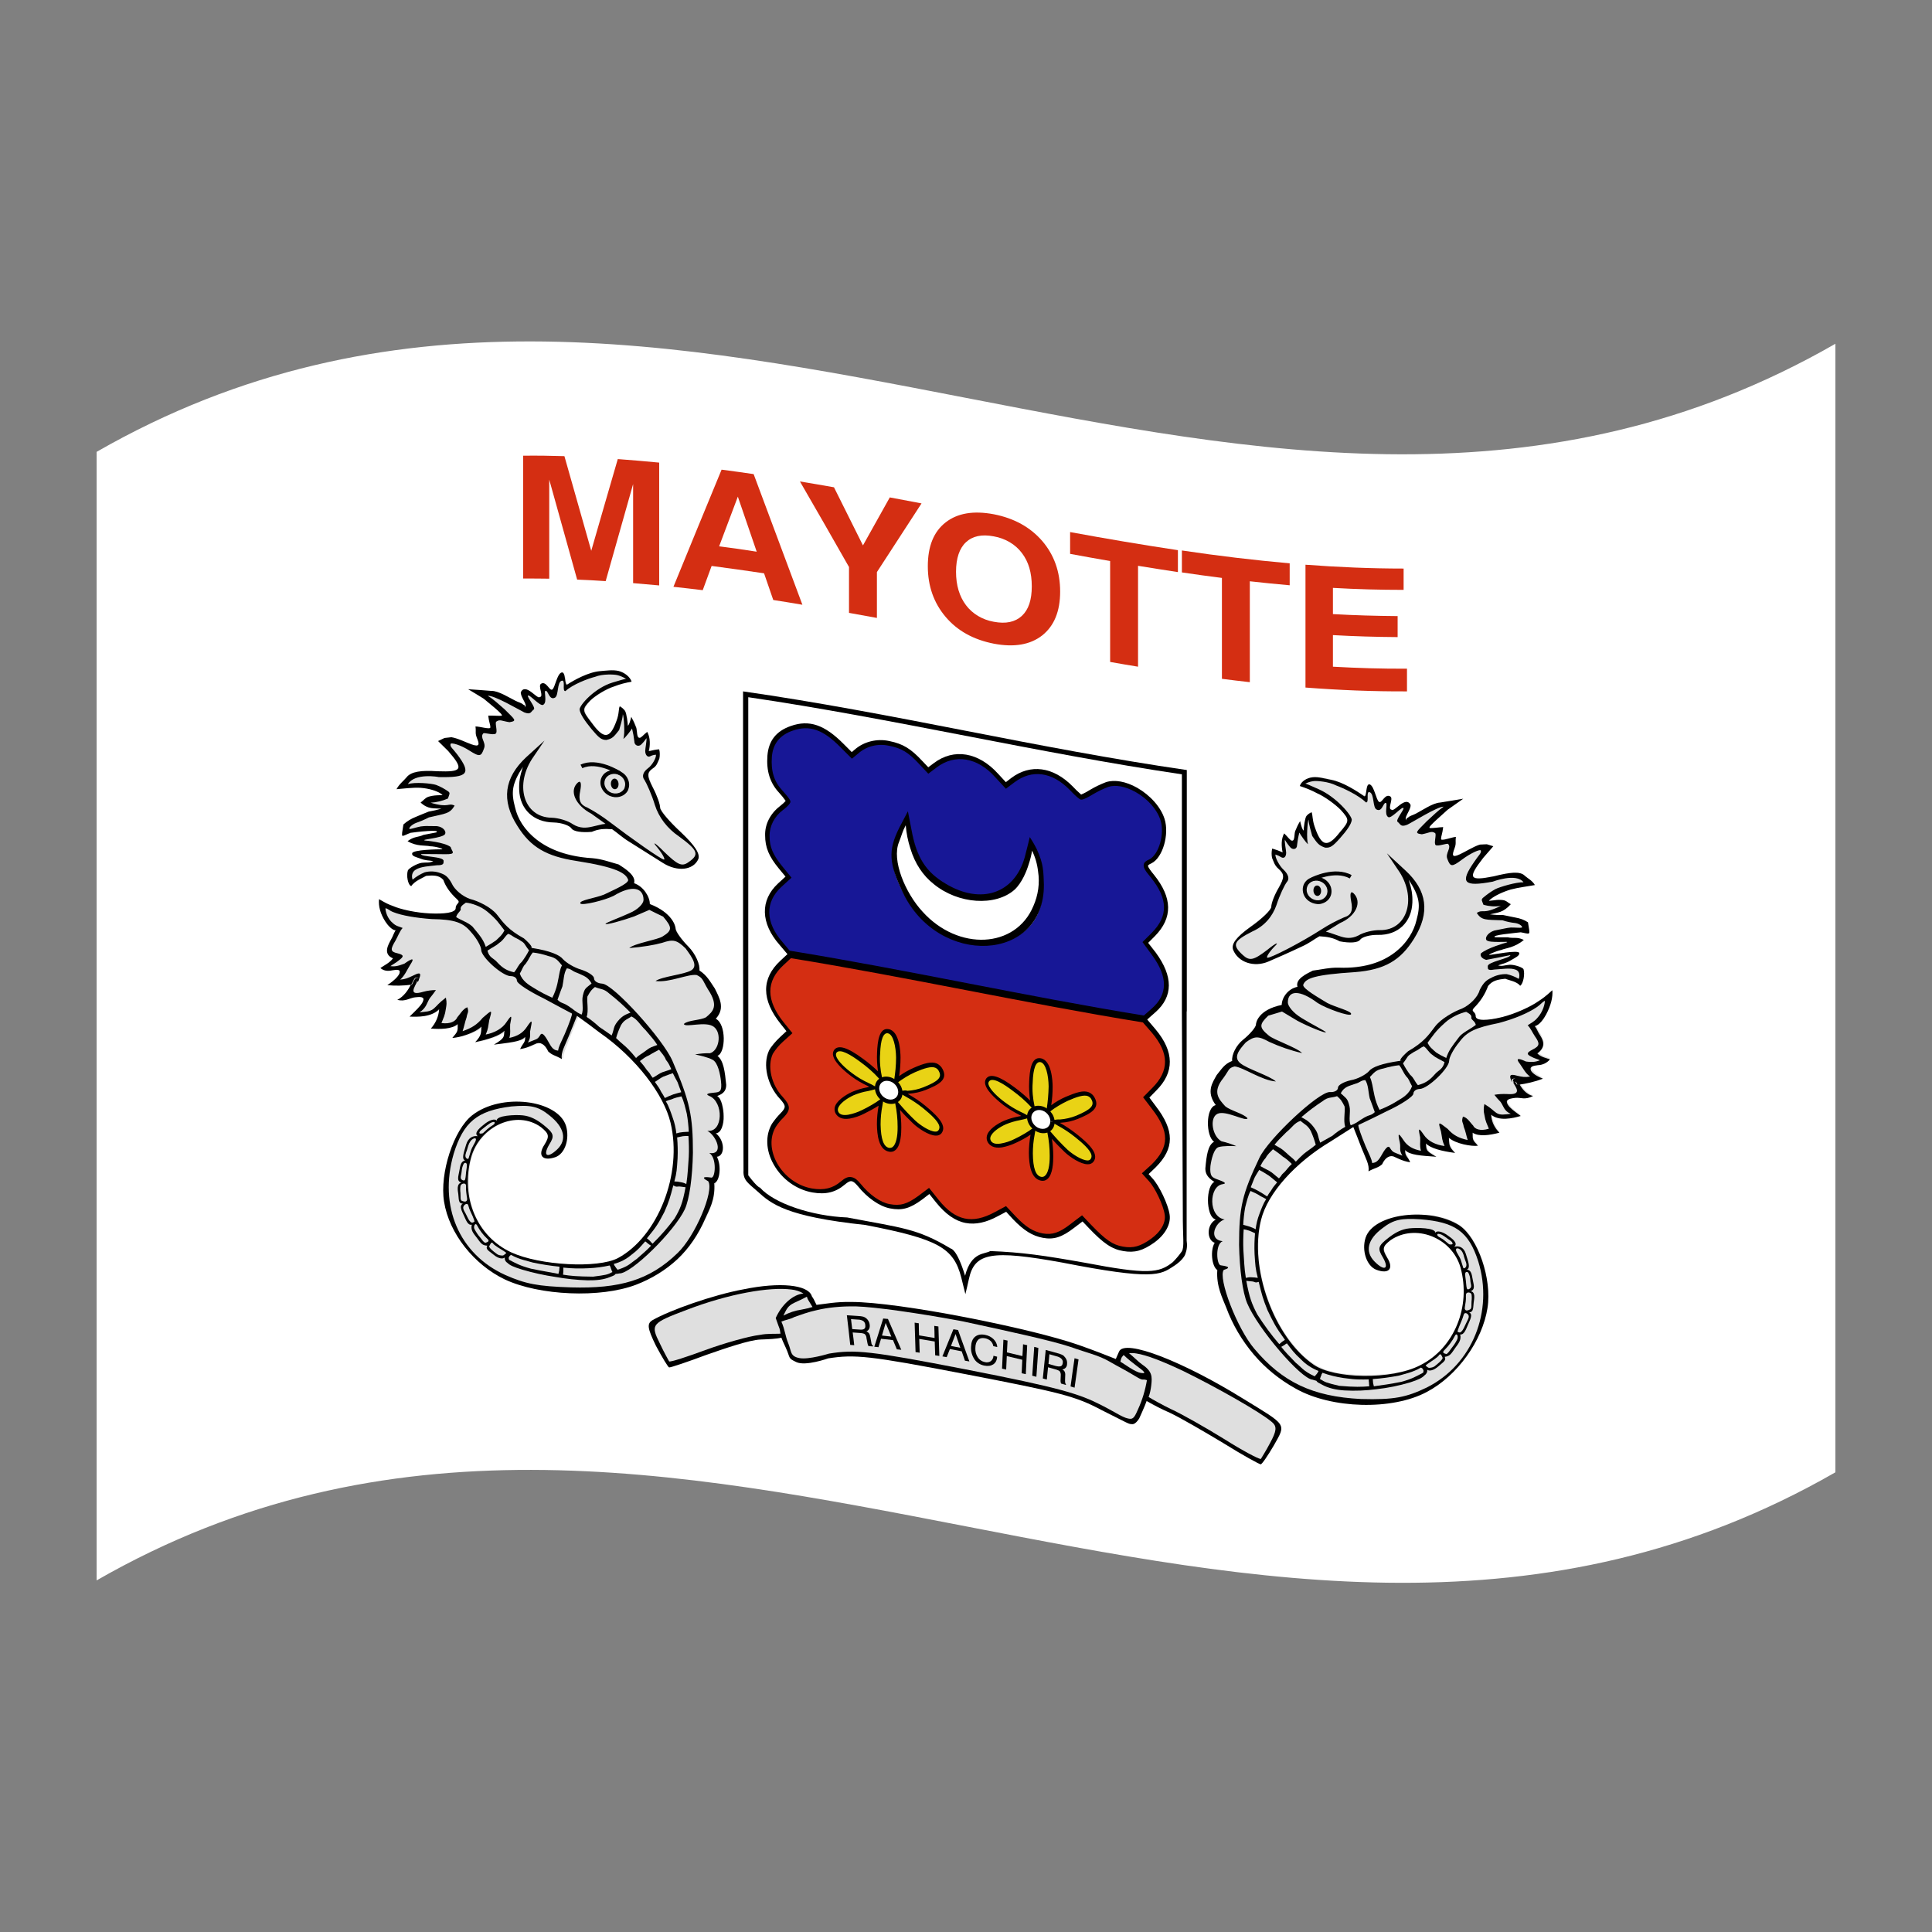 <?xml version="1.0" encoding="utf-8"?>
<!-- Generator: Adobe Illustrator 24.2.0, SVG Export Plug-In . SVG Version: 6.00 Build 0)  -->
<svg version="1.1" id="Layer_1" xmlns="http://www.w3.org/2000/svg" xmlns:xlink="http://www.w3.org/1999/xlink" x="0px" y="0px"
	 viewBox="0 0 1260 1260" style="enable-background:new 0 0 1260 1260;" xml:space="preserve">
<rect x="0" y="0" width="1260" height="1260" fill="#808080" stroke="none"/>
<style type="text/css">
	.st0{fill:#FFFFFF;}
	.st1{fill:#D42E12;}
	.st2{fill:#DFDFDF;}
	.st3{fill:#171796;}
	.st4{fill:#E9D315;}
</style>
<g>
	<path class="st0" d="M63,294.7v736c378-217.1,756,146.6,1134-70.5v-736C819,441.3,441,77.7,63,294.7z"/>
	<path class="st1" d="M470.6,306.3c-10.5,25.3-20.9,50.8-31.4,76.4c6.4,0.7,12.7,1.4,19.1,2.2c1.9-5.3,3.9-10.5,5.8-15.8
		c11.4,1.5,22.8,3.1,34.2,4.8l6,17.4c6.3,1,12.7,2,19,3.1c-10.6-28.5-21.2-56.9-31.8-85.2C484.6,308.2,477.6,307.2,470.6,306.3z
		 M469,356.3c4.1-10.8,8.1-21.6,12.2-32.4l0,0c4.1,12,8.2,23.9,12.3,35.9C485.3,358.5,477.1,357.3,469,356.3z"/>
	<path class="st1" d="M385.6,359.2c-5.8-20.6-11.7-41.2-17.5-61.7c-9-0.3-18-0.4-26.9-0.3v80.1c5.7,0,11.3,0,17,0.1v-64.6
		c6,21.6,12.1,43.4,18.2,65.2c6.2,0.2,12.4,0.6,18.6,1c6-21.2,12-42.3,17.9-63.3v64.6c5.7,0.5,11.3,1,17,1.5v-80.1
		c-9-0.9-18-1.6-27-2.3C397.1,319.2,391.4,339.2,385.6,359.2z"/>
	<polygon class="st1" points="341.2,377.3 341.2,377.3 341.2,377.3 	"/>
	<path class="st1" d="M562.8,355.7c-6.3-12.7-12.6-25.3-18.9-37.9c-7.4-1.3-14.8-2.6-22.2-3.8c10.7,18.5,21.4,37.1,32,55.8v29.9
		c6.1,1.1,12.1,2.2,18.2,3.3v-29.9c9.7-14.9,19.4-29.9,29.1-44.8c-6.9-1.3-13.8-2.6-20.7-3.9C574.5,334.8,568.6,345.3,562.8,355.7z"
		/>
	<path class="st1" d="M648.2,335.4c-13.2-2.5-23.7-0.8-31.5,5.3c-7.8,6.1-11.6,15.6-11.6,28.6c0,12.9,3.9,23.9,11.6,33
		c7.7,9.1,18.2,14.9,31.5,17.5c13.2,2.5,23.7,0.7,31.5-5.4c7.8-6.2,11.7-15.7,11.7-28.6c0-12.9-3.9-23.9-11.7-33
		C671.9,343.8,661.4,338,648.2,335.4z M666.4,401.7c-4.4,4-10.4,5.3-18.3,3.8c-7.4-1.3-13.9-5.2-18.1-10.8c-4.3-5.7-6.5-13-6.5-21.8
		l0,0c0-8.8,2.2-15.3,6.5-19.3c4.3-4,10.3-5.3,18.1-3.8c7.5,1.3,14.1,5.2,18.3,10.8c4.4,5.7,6.5,12.9,6.5,21.8
		S670.8,397.6,666.4,401.7z"/>
	<polygon class="st1" points="623.6,372.9 623.6,372.9 623.6,372.9 	"/>
	<path class="st1" d="M697.8,361.2c8.7,1.6,17.5,3.2,26.2,4.7v65.8c6.1,1.1,12.1,2.1,18.2,3.1v-65.8c8.7,1.4,17.3,2.8,26,4.1v-14.3
		c-23.4-3.5-46.9-7.5-70.3-11.8V361.2z"/>
	<path class="st1" d="M770.7,373.3c8.7,1.3,17.5,2.5,26.2,3.6v65.8c6,0.8,12.1,1.5,18.2,2.2v-65.8c8.7,1,17.3,1.8,26,2.6v-14.3
		c-23.4-2.1-46.9-4.9-70.3-8.4V373.3z"/>
	<path class="st1" d="M869.3,414.2c14.1,0.8,28.1,1.2,42.2,1.3v-13.7c-14.1-0.1-28.1-0.5-42.2-1.3v-17.1c15.4,0.9,30.8,1.3,46.1,1.3
		v-13.9c-21.3,0-42.7-0.9-64-2.5v80.1l0,0c22.1,1.7,44.1,2.6,66.2,2.5v-14.8c-16.1,0.1-32.2-0.4-48.3-1.3V414.2z"/>
	<path class="st2" d="M469.8,713.6c2.4-1.1,3.7-3.3,3.7-6.4c0-6.4-2.7-16.5-4.7-17.5c-0.8-0.4-1-1.9-0.2-1.8c1.2,0.2,2.9-4.6,3.2-9
		c0.3-5.6-0.8-10.1-3.2-12.7l-1.6-1.8l1.7-3.2c1.5-2.7,1.7-3.5,1.4-6c-0.6-5.7-6.9-16.8-11.7-20.4c-1.7-1.3-2.2-2-2.2-3.2
		c0-3.5-3-9.1-7.9-14.9c-5.2-6-6.9-8.6-7.9-12.5c-0.7-2.4-2-4.5-3.8-6.3c-2.6-2.9-8.3-6.7-11.6-7.8c-0.7-0.3-1.2-0.9-1.1-1.6
		c-0.1-3.4-4.3-9.4-8.1-11.4c-1.9-1-2.2-1.3-2.2-2.9c0-2.2-1.8-4.5-6.2-7.7c-4.1-3-10.6-5.1-20.6-6.5c-21-2.7-30.4-6.2-40.3-15.8
		c-6-5.8-8.3-9.6-10.5-17.3c-1.8-6.3-1.9-12.3-0.3-16.9c1.1-3.3,4.8-9.9,5.4-9.9c0.2,0-0.1,1.7-0.7,3.8c-1.4,5-1.6,13.2-0.3,17.2
		c1.8,5.6,5.3,9.7,10.2,12.2c3.3,1.7,5,2.1,10.7,2.7c5.9,0.7,9.9,2,11.9,3.8c2.9,2.7,9.4,3.3,15.7,1.6c2.2-0.6,4.5-0.9,6.8-1
		l3.9-0.1l5,3.8c5.2,3.8,27.6,18.1,31.6,20.1c7.2,3.5,15.3,2.5,18.7-2.4c2.8-3.9,0.3-8.3-11.5-19.9c-9.5-9.4-11.8-12.4-13-17.4
		c-1-3.5-2.4-6.9-3.9-10.3c-4-8.6-4-10.1-0.3-13.5c1.4-1.3,2.6-2.8,3.5-4.4c0.9-1.9,1.2-6.2,0.6-6.9c-0.3-0.3-3.9,0.1-5.8,0.6
		c-0.6,0.2-0.7-0.6-0.5-4.3c0.2-2.1,0-4.1-0.5-6.1l-0.7-1.6l-1.9,1.7c-2,1.7-3.5,2.1-4.1,1c-0.4-1.1-0.6-2.3-0.8-3.4
		c-0.5-3.4-2.7-8.7-3.2-8.1c-0.5,0.7-0.8,1.5-1.1,2.3c-0.3,1.1-0.8,1.9-1.1,1.9c-0.3,0-0.6-1.3-0.8-2.8c-0.6-4.6-1.2-6.5-2.7-7.9
		c-1.2-1.2-1.5-1.3-1.9-0.7c-0.3,0.6-0.5,1.3-0.5,2.1c0,2.3-1.5,6.9-3.5,10.7c-3.9,7.3-7.6,6.3-15.1-3.8c-4.3-5.8-5-7.6-3.8-10
		c2.9-5.8,14.9-13.1,26.2-15.6c2.1-0.5,3.8-1,3.8-1.2c0-1-2.7-3.6-5.1-4.9c-2.7-1.4-5.8-1.9-10.3-1.6c-7.7,0.6-13.5,2.3-21.2,6.5
		c-2.5,1.4-4.8,2.4-5.2,2.2c-0.4-0.2-0.9-1.4-1.1-3c-0.1-1.2-0.5-2.4-1.1-3.6c-1.1-1.5-2.1-0.3-4.1,4.6c-0.6,1.7-1.3,3.3-2.2,4.9
		c-1,1.1-2.3,0.7-3.8-1.2c-1.6-1.9-3.9-2.6-4.5-1.2c-0.1,1.3,0,2.5,0.3,3.8c1,5-0.6,5.7-5,2.3c-3.8-2.9-5.3-3.5-6.8-2.7
		c-1.5,0.7-1.5,1.9,0.5,6.3c1.7,3.8,1.8,6.5,0.2,4.3c-1.3-1.2-2.8-2.1-4.5-2.8c-2.1-1-5.2-2.6-7.1-3.6c-1.9-1-3.8-1.8-5.8-2.5
		c-2.4-0.8-15.2-2.1-16.3-1.6c-0.3,0.1,1.5,1.4,3.9,3c5.3,3.3,15.6,12.2,15.6,13.3c0,0.7-0.6,0.8-4.3,0.6c-4.9-0.3-4.8-0.4-3.7,4.5
		c0.4,1.7,0.4,2.9,0.1,3.2c-0.3,0.3-2,0.3-4.5-0.1c-2.2-0.3-4.2-0.6-4.4-0.6c-0.8,0-0.4,4.2,0.7,7.6c1.1,3.3,1.1,3.6,0.2,4.2
		c-1.1,0.9-2.3,0.5-10.5-2.7c-4.9-1.9-6.1-2.2-8.7-1.9c-1.6,0.1-3.1,0.6-4.5,1.2l-1.5,0.9l3.5,3.4c4.2,4.1,8.4,9.7,9,12
		c1.2,3.9-2.8,4.7-16.3,4.2c-7.4-0.3-12.3,0.5-14.8,2c-1.9,1.1-8.3,7.8-8.3,8.6c0,0.3,3.1,0.2,7-0.1c8-0.6,13.9,0.2,18.7,2.3
		c4.5,2,4.4,2.6-0.5,3c-4.1,0.4-6.5,1.2-8.6,3.2c-1,0.9-1,0.9,0,1.9c1.6,1.5,4.6,2.5,8.3,2.8c1.2,0,2.4,0.2,3.6,0.5
		c0.1,0.1-1.6,0.6-3.7,1.1c-5.6,1.4-13.5,4.5-17.3,6.9c-3.5,2.1-3.6,2.3-4.3,7.3l-0.3,2l1.7-0.6c2.7-1,16.7-2.8,18.9-2.5
		c3.5,0.4,2.5,1.2-2.9,2.4c-6.7,1.4-10.5,2.6-12.3,3.7l-1.4,0.9l2.9,1c2.7,0.8,5.5,1.3,8.3,1.6c12.6,1.3,14.2,2.6,3.6,3.1
		c-8.7,0.4-12.2,1.2-11.9,2.5c0.3,1.4,5.6,3.3,11.2,4.2c3.4,0.5,2.1,1.3-3.5,2c-5,0.7-8.8,2.4-10.4,4.6c-1.2,1.7-0.5,8.5,1,9.2
		c0.3,0.1,1-0.2,1.5-0.6c1.5-1.2,3.2-2.3,4.9-3.2c4.2-2.4,4.2-2.4,10.2-2.1c2.5,0.1,4.8,2,6.6,5.6c1.2,2.1,2.6,4.1,4.2,6
		c1.4,1.6,3,3.4,3.6,4.1c1,1.1,1,1.2-0.1,3.5c-0.6,1.3-1.2,2.8-1.4,3.3c-1,3.3-17.5,3.4-30.5,0.8c-5.2-1.1-12.9-3.7-16.3-5.6
		l-2.6-1.5v2c0,5.1,4.1,13,8.1,16l2.6,1.9l-2.6,5.3c-3.3,6.6-3.5,9-1,11.1c0.9,0.8,1.6,1.8,1.3,2.2c-0.9,1.1-1.9,2-3.1,2.8
		c-4.9,3.4-4.7,3.1-2.7,3.8c1,0.4,3.6,0.5,5.8,0.4c2.4-0.1,4.3,0,4.6,0.4c1.3,1.4-1.5,5.2-6.3,8.8c-0.8,0.6-0.2,0.7,3.3,0.8
		c2.4,0,5.8-0.1,7.7-0.3l3.3-0.3l-1.1,2.1c-1.5,2.6-3.5,5-6,7l-1.5,1.2h1.7c1.4-0.1,2.8-0.4,4.2-0.9c4.1-1.1,9-1.6,10-0.9
		c1.7,1,0.3,3.9-3.9,8.3l-3.7,3.9l2.4,0.1c4.5,0.1,10.2-1.1,13.2-2.9c0.9-0.6,1.9-1.1,3-1.5c0.8,0.7-2.2,8.6-4,10.9
		c-0.4,0.5-0.6,1.1-0.4,1.4c0.2,0.2,3.1,0.1,6.4-0.2c4.7-0.4,6.5-0.7,7.9-1.6c0.7-0.4,1.3-0.7,2.1-1c0.1,0.8,0.2,1.6,0.2,2.5
		c0.1,1.5-0.4,3-1.4,4.3l-1.3,1.8l1.5-0.1c3.5-0.3,11.8-3.4,14.8-5.6c1.9-1.4,2.1-1.4,2.1,0.6c-0.1,2.5-1,4.8-2.5,6.9
		c-1.1,1.3-0.9,1.3,4.4-0.2c4.8-1.4,9-3.1,11.1-4.6c2-1.5,2.2-1.3,1.8,0.9c-0.5,2.6-1.5,4.2-3.6,5.3c-0.9,0.4-1.6,1-1.4,1.1
		c0.4,0.4,11.8-1.5,14.4-2.4c1.2-0.4,2.3-1,3.3-1.7c0.9-0.8,1-0.8,1,0.5c-0.2,1.3-0.7,2.6-1.4,3.8c-0.5,0.9-1,1.8-1.4,2.7
		c0,0.4,3-0.5,6.4-2c1.5-0.7,3.2-1.2,4.9-1.5c1.8,0,4,1.7,5.7,4.3c0.9,1.4,2.3,2.5,5,3.9l3.8,1.9l0.2-2.2c0.3-2,9.2-24.5,10.1-25.3
		c0.4-0.4,11.2,7.4,21.7,15.6c6.3,5,20.9,20.2,25.1,26.3c11.7,16.7,15.6,27.9,15.6,45.2c0.2,7.9-0.8,15.9-2.9,23.6
		c-5,19.2-16.5,36.7-29.7,45.2c-8.6,5.6-18.9,7-37.9,5.7c-23-1.4-37.4-5.7-48-15.5c-7.9-7.3-13.1-16.9-15.2-28.3
		c-0.4-3.4-0.6-6.8-0.6-10.2c0-12.8,3-21.9,9.5-29c5.6-6.1,11.6-9.5,19.3-10.8c7.6-1.1,15.3,1,20.7,5.8c3.6,3.3,3.7,4.8,0.9,10.2
		c-2.5,4.9-2.7,6.1-1.1,7.7c1.6,1.5,4.5,1.4,7.9-0.1c5-2.1,7.5-7.6,7.1-15.3c-0.4-6.9-3.7-11.5-11.2-15.3
		c-7.2-3.6-10.9-4.4-22.2-4.2c-9.4,0.1-10.3,0.3-14.9,1.8c-9.1,3-14.6,6.9-18.9,13c-9.7,14-15.1,37.4-11.9,52
		c2.4,11.1,8.9,22.8,17.9,32.5c15.2,16.4,35.4,23.5,64.5,24.6c21.5,0.8,36.7-2,51.9-10.2c16.9-9,27.8-21.5,37-42.6
		c2.5-5.8,3.5-9.4,3.9-14.7c0.2-2.6,0.6-4.6,1.1-5.1c2.2-2.1,2.9-8.9,1.6-13.6l-0.8-2.6l1.7-1.2c3-2.2,2.6-7.8-0.7-12l-1.6-1.9
		l1.8-1.5c2.3-2,3.3-6.2,2.9-12.1c-0.3-4-2.1-9.9-3.1-10C467.4,715.6,468.2,714.3,469.8,713.6z"/>
	<path d="M346.7,618.1C345.5,618,346.3,618.4,346.7,618.1z"/>
	<path d="M342.6,461.4C342,462.3,342.5,462,342.6,461.4z"/>
	<path d="M473.6,707.5c-0.9-9-1.7-15.7-5.7-18.9c5.5-2,5.8-20.8-1.1-24.2c6.5-7,2.1-14.1-0.6-19.7c-3.1-4.5-5-8.5-10.1-11.8
		c0.6-3.7-2.5-10.9-7.2-15.6s-8.3-10-8.3-11.6c0-1.6-2-10.4-16.8-16.1c-0.1-5-4.2-11.5-10.3-13.6c1.6-5-6.3-9.8-10-12.2
		c-5.8-1.6-11-3.6-17.1-4.1c-32.6-1.9-47.4-19.1-50.5-33.1c-2.6-9.9-2.2-15.2,5.1-26.5c-1.9,6.2-2.6,9.6-2.4,15.1
		c0.5,12.5,9.2,21,22.5,21.2c5,0.1,10.3,1.9,11.6,3.9c1.3,2,6.7,2.8,13.3,2.2c4.3-1.9,8.2-2.1,13.2-1.7c3.2,2.1,6.5,5.4,11.7,8.5
		c7.6,4.8,17.3,10.9,21.6,13.6c9.3,5.8,19.6,4.7,22.9-2.6c1.3-3.4-2-8.7-11.3-17.5c-7.6-7-13.6-14.1-13.6-16c0-2.3-2-8-4.7-13.1
		c-4-7.8-4-9.8,0-12.6c2.7-1.7,3-3.8,4.2-6.3c0.4-2,0.4-4.1-0.1-6.1c-1.7,0-5.1,0.8-6.8,1.2c0.9-3.6,1.2-8.5-1-12.6
		c-2.5,1.9-3.9,4-5.1,3.9c-2-0.2-1.4-4.8-2.1-6.7c-0.9-2.4-2-4.8-3.2-7c-0.8,3.3-1.5,5.4-2.3,5.8c0-1.7-0.8-8.2-1.8-9.7
		c-0.9-1.2-2-2.2-3.4-3c-0.9,1.6-0.3,4.7-2.1,9.4c-4.3,12-8.3,12.4-16.3,1.3c-6.3-8.1-6.3-8.7-0.7-14.6c3.3-3.1,10.3-7.5,15.6-9.1
		c3.6-1.4,7.4-2.4,11.2-3c-1-3.2-4.6-6-8.4-7c-3.8-0.9-8.3-0.2-12.1,0.1c-7.7,0.6-17.1,5.9-21.4,8.7c-2,1.3-0.8-8.8-3.8-7.8
		c-3,1-4.2,9.9-6,11.1c-1.9,1.2-3.9-5.8-7.3-3.8c-2.4,1.4,2.1,8.4-0.9,8.7c-1.6,1.8-9-9.4-12.3-3.3c-0.6,2.7,4,7.8,3,9.5
		c-0.1,0.2-0.2,0.3-0.3,0.4c-0.2,0.6-0.6,0.9,0,0c0.2-0.7-0.2-1.4-1-1.6c0,0,0,0-0.1,0c-1.2-1.2-3-1.5-5-2.5
		c-3.9-1.9-11.3-6.7-15.9-6.5c-5-0.4-10.1-0.8-15.1-1.1c3.4,2,6.8,4.1,10.2,6.2c2.4,2,4.8,4,7.2,6c2.8,2.4,5.5,4.9,4.4,5.1
		s-6.4-0.2-8.7-0.1c0.5,4.4,1.4,5.7,1.4,7.7c0,1.6-7-0.7-9.7-0.6c0.5,3.9-0.4,3.9,0.9,7.4c1.7,4.1,2,6.2-3.4,4.3
		c-3.3-1.1-8.8-4-13.2-4.7c-1.5,0.2-3,0.3-4.5,0.5l-4.2,2c2.2,2.2,4.4,4.3,6.6,6.5c10.3,11.9,9.3,13.8-7,13.2
		c-10.3-0.7-17.2,0.1-20.2,4c-1.8,2.2-4.8,4.4-6.5,7.7c3.5-0.3,10.8-1.2,15.7-0.9c5.5,0.4,10.4,2,12.9,3.6s1.4,1-2.4,1.3
		c-1.8,0.1-3.6,0.4-5.3,0.9c-2.4,0.8-3.2,2.4-5.2,3.8c5,4.6,8.6,3.6,13.6,4c-2.7,0.8-5.5,1.4-8.3,1.9c-3.1,1.3-5.6,2.2-8.3,3.4
		c-3.1,1.2-5.9,2.9-8.2,5c-0.7,4.5-1.3,7.2-0.6,7.4c0.7,0.2,2.9-1.1,5.3-2c3.5-0.5,20.2-2.4,16.7-0.2c-2.8,0.5-5.5,1.1-8.3,1.6
		c-3.6,1.7-6,0.8-10.4,4.1c6,3.6,12,2.6,14.6,3.3c4.1,0.1,9.6,1.9,7.7,2c-2.3,0-18.8,0.2-19.3,2.6c-0.4,1.9,2.5,2.4,5.5,3.5
		c3.3,1.3,5.1,1,8.3,1.6c-2.7,1.4-4.4,0.7-7.5,1.1s-8.6,3.6-9.1,5c-1.1,3.2,0,9.5,2.2,10.2c2.3-3.5,7.2-5.2,9.7-6.7
		c4.8-0.4,8.4-0.5,11.2,2.6c1.5,4.2,4.2,8.3,9.1,12.8c2.6,2.4-1,2.4-1,5.6c0,3.2-7.8,3.9-16.9,3.5s-19.3-2.7-24-4.8
		c-2.8-1-4.6-1.8-9.1-4.5c-0.5,4.6,0.9,9.6,4.1,14.6c1.5,2.4,4.6,5.8,6.7,5.7c-1.5,2.5-1.6,3.7-3,6.1c-1.6,3-5.6,9.4,1.3,12.2
		c-2.2,3-5.8,4.6-8.2,6.3c2.9,2.7,6.7,1.7,7.9,1.5c2.7-0.4,5.5-0.9,4.5,2.1c-0.7,1.6-2.6,4-7.9,7.6c5.2,0.5,10.4,0.4,15.6-0.3
		c1.3-2.5,2.1-4.4,2.9-4.6c2.1-0.5,2.1,0.6,1.4,2.1c0.2-0.3,0.5-0.7,0.7-1c2.3-5.3-0.5-4.1-3.9-2.4c-3.2,1.5-4.8,2.3-8.3,2.6
		c3.1-2.8,4.5-6.5,6.6-9.8c2.6-3.9,2.1-4.9-3.9-0.6c-4.7,1.8-6.7,1.9-9.1,1.6c1.6-1.2,3.8-2.3,5.3-3.6c3.7-2.7,3.7-3.7-0.7-4.8
		c-4.7-1-4.7-2.6-1.3-8.2c1.5-2.6,2.8-6.3,4.7-8.3c-2-0.9-4.2-1.1-6.3-3.1c-3.8-3-5-8.1-4.9-9.8c2.1,0.5,2.5,1.6,5.2,2.6
		c5.5,2.2,14.4,3.7,24.9,4.5c15,0.2,20.6,2.3,25.6,8.4c3.7,4,6.7,9.4,6.7,11.6c0,4.8,14,17.3,19.3,17.2c2.3,0,4,1.2,4,2.9
		c0,1.9,8,7,17.6,11.7c9.3,5,17.6,9.5,18.3,9.8c0.3,0.7-1.7,6.4-4.7,13.4c-2.7,6.1-3.9,7.9-4.3,10.8c-1.6-0.2-3.4-0.5-5.5-4.3
		c-2.7-4.9-4.9-8.4-6.2-5.8c-2,3.1-2.2,2.4-8,4.8c2.4-4.1,0.8-4.9,1.7-8.7c1.3-6.1,1-6.5-2.3-1.6c-2.7,4.2-6.4,6.2-11.5,7.3
		c1-4,0.3-4.7,0.5-8.8c1.3-6.2,1-6.5-2.3-1.6c-2.8,4.4-8,7.1-13.6,8.2c1.7-4,1.5-5,2.3-9.5c2-6.9,2-6.9-4.3-1.4
		c-3.7,4.5-7.3,6.7-13.1,8.7c1.1-3.2,1.4-5.6,2.6-9c0.4-3,1.7-3.2,0.5-6.6c-2.9,1-5.1,5-6.6,6.6c-1,2.5-4.5,4.5-10.3,3.7
		c1.4-3.6,2.3-4.9,2.9-9.4c0.4-2.6,0.7-3.4,0-7.2c-5.3,4.1-5.3,4.9-7.8,7.1c-2.5,2.2-5.6,2.1-9.4,2.5c4.5-2.8,4.8-6.3,6.7-9.2
		c1.7-2.2,2-2.4,4-5.3c-2.8,0-5.6,0.4-8.2,1.1c-10.5,3.1-5.4-3.4-3.9-7c-1.3,1.5-0.6-2.2-2.4,2.1c-0.6,0.2-1.3,0.3-1.9,0.4
		c-1.7,3.3-4.4,7.5-8.8,9.8c5.4,1.3,7.9-1.3,11.6-1.7c5.3-0.6,6.4,0.3,4.8,3.4c-1.4,2.5-4,4.9-8.4,9.2c5.6,0.2,14.1,0.4,19.3-4.8
		c-0.3,4.6-2.2,9-5.4,12.6c6.4,0.5,13.6,0.4,17.5-2.9c0.1,4.9,0,4.8-3.5,9c4-0.1,14.6-3,19-7.4c-0.4,4.1,0.3,5.5-4.1,10.2
		c8.6-1.9,16.1-4.2,19.1-7.5c-0.6,3.7,0.9,4.5-6.9,9.1c10-1.4,17.7-1.8,20.4-5.1c0.2,3.9-1.5,4-3.3,8c5-0.7,10.1-3.6,10.9-3.8
		c3.7-0.9,6.1,2.4,7.4,5.3c3,2.8,4.5,2.4,8.9,5c-0.7-4.4,1.8-8.2,4.6-15.1l5.3-13.1c4.9,3.5,9.8,7.1,14.6,10.8
		C415,690,433,714,437.3,732.2c8,33.3-8.3,74.3-34.3,88.3c-13.3,6.9-50.9,4.8-69.5-3.7c-22.3-10.3-33.3-35.5-26.3-61.9
		c5.7-20.5,29.6-31.4,45.6-19.8c5.3,4.3,5.7,5.9,2.3,11.4c-4.7,7.1-1.3,11,7,8.2c6.3-2.1,9.6-12,7-20.5
		c-5.3-16.9-42.2-21.8-61.2-6.8c-12,9.4-21.3,37.8-18.3,56.3c3.3,20.8,19.6,41.1,39.6,50.7c22.6,10.6,62.2,12.3,85.5,3.5
		c10.2-3.9,19.5-9.6,27.2-16.8c7.5-7.1,13.5-15.9,18.1-26.5c2.3-5.3,6.6-12.2,5.8-22.9c3.8-1.5,4.7-11.7,1.7-17.3
		c5.3-0.4,5.4-10.6-0.7-15.3c1.8-0.1,3.1-1.5,3.9-3.5c0.9-2.4,1.3-5,1.2-7.6c0-2.7-0.4-5.4-1.1-8.1c-0.7-2.4-1.7-4.3-3.1-5.1
		C472.6,713.1,473.6,710.5,473.6,707.5z M465.7,712.6c-3.2,0.3-6.4,0.8-3,2.2c4.6,1.9,6.9,7.9,6.7,13.2s-2.8,10.1-8.1,9.5
		c5.9,3.1,11.2,15.8,1.3,14.5c5,3.1,4,16.4,1.3,16c-2-0.3-8.5-1.1-2,2.4c4,6.3-8.6,36-20,46.8c-18.3,17.8-37.9,23.3-69.5,22.4
		c-21.6-0.7-29.6-2.2-42.9-8.1c-29.9-13.5-43.6-44.8-33.6-79.1c6.3-20.5,15.3-28.1,37.6-30.8c12.6-1.1,17.6-0.1,24.9,5.9
		c9.6,7.6,11.6,15.8,5,22.1c-6.3,6-9.6,4.4-5.3-3c3.7-5.8,3.3-7.4-3.7-13c-4.5-3.6-8.7-5.7-13.5-6.2c-4.8-0.5-17.4,0-17,3.6
		c-0.8-1.8-4.8-0.6-8.3,2.4c-1.3,1.1-7.2,5.3-4,7.6c-3.4-0.5-6.3,1.2-7.6,5.5c-1.6,5.4-3.1,9.4-0.7,10.3c-2.7,0.7-3.1,3-3.8,7.2
		c-0.5,3-1.9,6.4,1.4,7.2c-3.2,0.9-2.4,5-2,7.6c0.4,2.6-0.2,6.4,3,6.1c-2.8,1.6-0.5,5.2,0.7,8c1.4,3.1,2.6,6.4,5.1,5.8
		c-0.9,3.7,1.2,5.8,3.1,8.3c2.8,3.7,3.4,5.2,7,5.4c-1.4,2.5,1.3,3.5,4,5.8c3.3,2.8,6.2,3,7.4,1.9c-0.2,1.3,0.4,2.7,1.6,3.4
		c1.7,1.7,3.9,2.7,9.7,4.5c7.1,2.1,14.4,3.7,21.8,4.8c6.9,1.2,13.9,2,20.9,2.2c5.9,0.1,10.7-0.5,14.5-2.1c2.6-1,3-1.1,3.8-2.1
		c0.8,0,1.6-0.1,2.4-0.3c7.6,0.4,36-27.5,42.7-41.8c3-6.5,5-20.8,5.3-36.9c0-24.3-2-33.6-13.3-59.8c-6-14.1-38.6-50.2-45.9-50.5
		c-3-0.2-5.3-1.6-5.3-3.5c0-1.6-3.7-4.1-8.3-5.6c-4.3-1.2-9.6-4.3-12-6.9c-2-2.6-8.3-5.4-19.8-7.2c-0.3,0-0.5-0.1-0.7-0.1
		c-0.3,0.3-1.1-0.1,0,0c0.4-0.4,0.1-1.8-4.9-6.2c-10.2-5.6-13.3-10-17.5-15.4c-3.8-4.9-12.3-9-17.6-10.3c-5-1.7-10.3-6.2-12-10.2
		c-2.5-4.6-4.5-5.7-7.4-6.7c-3.2-1.2-6.8-1.4-10.2-0.5c-2.9,1.2-5.6,2.8-7.9,4.8c-0.8-2.2-0.5-5,2-6.5c3.5-2.2,9.2-2.3,13.9-2.9
		c5.1,0.1,4.1-1.7,4.3-2.7c0.5-3.2-14.9-2.6-14.7-4.6c5.2,0,10.5,0,15.7,0.1c7.9,0.1,4.3-1.7,3.6-4.7c-4.1-3.2-16.5-4.2-16.5-4.2
		c-4.5-0.7,11.6-1.5,12.9-4.3l0,0c0.8-1.7-1.1-4.5-5.2-5.1c-8.9-0.1-6.8-0.2-10.8,0.2c-3.4,0.7-6.4,1.8-7.2,1.6
		c-0.8-0.2,1.1-2.7,4.2-3.9c2.9-1,5.7-2.2,8.4-3.6c11-2.6,13.6-2.3,16.8-7.7c-4.5-2.1-3.4,1.8-15.7-1.9c3.9-0.2,7.8-1.2,11.3-2.7
		c0.9-2.6,1.7-3.6,0.3-4.6c-2.4-1.7-5.1-3.2-8-4.3c-2.9-1-13.9-2-18.4-0.5c4.6-7.5,20.1-4.7,20.1-4.6c19,0.4,21.6-2.2,12-14.9
		c-3-4-4.6-4.7-4.3-6.6c0.2-1.4,7,0.7,12.3,4.2c6.7,4.2,7.7,4.1,9.6-1.5c1.5-3.8-3-7-0.5-9.7c0.6-0.7,6.3,1.3,8,0.2
		c1.7-1-0.7-7.1,0.5-7.9c2.4-1.7,3.7-0.3,8.6,0.4c5.3-0.9,3.4-1.7-3.2-8.4c-4.2-3.6-7.1-6.5-11-8.8c4.1-0.5,20.2,9,23.8,10.8
		c4.4,1.7,4.2-0.4,6.2-1.9c1.6-1-4.4-8-3.8-9c0.8-1.3,7.8,7.1,9.9,6c3.1-1.7,0.1-9.1,1.7-9.2c1.7,0,2.3,6.4,6,4.5
		c2.5-1.2,1.3-9.9,4.3-11s0.1,7.1,2.6,6.7c4.7-4.4,14.9-8.2,19.3-9.3c4.9-2,12.6-1.6,14.5-1.1c3.6,0.9,4.8,2.1,5.7,2.4
		c-3,0.6-3.7,1-8.7,2.4c-11.7,3.5-21.6,14.7-21.6,17.6c0.3,2.8,3.1,7.1,7.8,12.8c4.7,5.6,6.3,7,9.6,7.1c4-0.9,4.8-1.9,8.4-6.5
		c0.5-1.9,2.3-7.3,2.4-10.3c0.6,1.1,1.6,12.7,0.3,16.1c1.6-1,5-5.6,5.7-6.8c0.7,2.8,1.2,5.6,1.5,8.4c0,2.3,2,3.4,3.7,2.6
		c1-0.4,3.4-3.4,4.2-4.7c0.3,1.4-0.8,6.8-0.8,8.3c0,2.9,1.7,4.4,3.3,3.5c1.1-0.6,2.4-0.9,3.7-1c0.3,2-2.5,7-5.4,9
		c-3,2.3-4,5.2-2,7.6c1.3,2.1,4.7,9.5,6.7,16.2c2.6,8.1,8.1,15.3,15.6,20.4c12.6,9.2,13.6,11.9,6.3,16.9c-4.3,3.1-7,1.8-16-6.9
		c-6-6.1-8-6.9-4.3-2.7c3.7,4.6,5.3,8,4.3,7.9c-2-0.2-21.3-13.8-35.6-24.7c-4.5-3.4-9.2-6.5-14.3-9.2c-4.7-1.8-6-4.8-4.7-10.9
		c1-5.1,0.3-7.1-1.7-5.3c-5.7,5.3-1.3,14.8,9,20.2c3.1,2.2,6.1,4.4,9.2,6.6l-2.2,0.3c-2.1,0.5-4.2,1-6.4,1.5
		c-3.9,0.9-8,1.3-12.6-1.5c-3.3-2.4-9.6-4.2-14-4.3c-18.3-0.3-24.6-21.8-11.6-40c2.3-3.4,4.7-6.9,7-10.3c-4,3.6-8,7.3-12,10.9
		c-14.3,13.4-16.3,28.1-5.7,44.7c8.6,13.9,19,19.9,38.6,22.9c26.3,4.1,32.3,8,33.7,12.4c0,2.6-10.3,6.8-15.7,9.5
		c-5.5,2.3-16.6,3.7-15.5,5.8c0.9,1.6,15.8-2,21.8-5c11.8-7.2,19.4-5.4,19.4,2.7c0,2.3-3.4,6.2-9.1,8.6c-5.3,2.5-15.7,6.3-15.7,7
		c0,1,11.3-2.2,18.6-4.8c3.3-1.4,6.7-2.9,10-4.3c3,1.5,6,3,9,4.4c6,7.1,6,9-0.3,12.9c-3.3,2.2-18.5,4.5-21.8,7.6
		c8.6-0.7,16.5-2,21.4-3.4c7.3-2.5,9.6-1.9,15.3,3.6c4.7,6.3,8.2,11.7,3.6,14.4c-4.6,2.7-18.9,3.9-23.2,6.9
		c9.2,1.2,21.3-4.8,26.9-3.9c4.2,2,3.7,3.3,7.3,9.3c7.3,11,3.2,14.5-1.2,18.2c-3.6,2.1-11.8,1.8-14.5,4.4c0.7,2.7,14.3-2.2,19.6,1.9
		s3.4,15.5-2.6,17.2c-3.3-0.1-6.5,0.2-9.7,0.8c2.9,0.6,8.2,1.7,11.5,3.5c3.4,1.8,4.9,9.3,5.4,13.8
		C471,711.9,469.5,712.3,465.7,712.6z"/>
	<path d="M272.8,639.9c0.7-1.5,0.7-2.6-1.4-2.1c-0.8,0.2-1.6,2.1-2.9,4.6c0.7-0.1,1.3-0.2,1.9-0.4
		C272.3,637.7,271.6,641.4,272.8,639.9z"/>
	<path d="M400.9,507.8c-1.4-0.1-2.5,1.4-2.5,3.3c0,1.9,1.1,3.5,2.5,3.6c1.4,0.1,2.5-1.4,2.5-3.2v-0.1
		C403.4,509.5,402.3,507.9,400.9,507.8z"/>
	<path d="M404.3,503c-4.2-1.9-9.5-0.4-11.6,3.3c-0.2,0.3-0.3,0.7-0.5,1c-0.9,2.2-0.8,4.6,0.2,6.7c1,2.2,2.9,4,5.3,5.1
		c1,0.4,2.2,0.7,3.3,0.8c3.9,0.3,7.5-1.8,8.8-5l-2.4-1.1c-1.2,2.9-4.8,4.4-8.1,3.4c-0.3-0.1-0.5-0.2-0.8-0.3
		c-1.8-0.7-3.1-2.1-3.8-3.7c-0.7-1.5-0.7-3.2-0.1-4.8c1.2-2.9,4.8-4.4,8-3.4c0.3,0.1,0.5,0.2,0.8,0.3c1.8,0.8,3.1,2.1,3.8,3.7
		c0.7,1.5,0.7,3.2,0.1,4.8l2.4,1.1c0.9-2.2,0.8-4.6-0.2-6.7C408.6,505.9,406.7,504.1,404.3,503z"/>
	<path d="M378.6,498.7l1.2,2.3c9.7-4.6,23.6,4.2,23.8,4.3l1.3-2.1C404.2,502.8,389.6,493.5,378.6,498.7z"/>
	<path class="st2" d="M317.5,594.3c-3.9-3.2-10.1-5.4-13.7-5.6c-2.9,2-3.7,2.9-3.3,4.6c-1.1,2-2.3,2.3-3,4.8c3.1,2.1,9.2,4,11.3,7
		c4.4,5.3,6.4,7.7,8,12.4c2.3-1.3,4.6-2.7,6.7-4.2c2.9-2.8,3.9-3.5,5.5-6.5C325.2,602,324.2,599.8,317.5,594.3z"/>
	<path class="st2" d="M338.1,612.6c-4.5-2.1-3.8-2.5-6.6-3.6c-2.1,1.3-2.9,4-6,6c-1.9,1.8-4.4,2.8-7.6,5c1.2,4.8,4.1,4.8,6.5,7.7
		c3.5,3.8,6.4,5.4,10.9,6.4c2.4-2.8,2.4-4.5,5-6.8c1.8-2.4,3.4-4.9,4.7-7.5C341.2,614.9,343,615.5,338.1,612.6z"/>
	<path class="st2" d="M357.6,623.5c-3.2-1.1-6.6-1.9-10.1-2.3c-1.9,2.2-2.4,4.3-4.7,7.4c-1.9,1.8-1.8,2.9-3.8,6.4
		c1.8,4.9,5.6,7.2,9.6,9.6c3.7,2.3,7.6,4.3,11.6,6.1c1.5-2.9,2.6-6,3.3-9.1c1.2-5.3,1.4-9.1,3-12C363.7,626.4,363,624.7,357.6,623.5
		z"/>
	<path class="st2" d="M376.5,634.5c-4-1.4-3.4-2.4-6.8-3c-2.1,3.2-2,7.6-2.9,11.8l0,0c-0.9,2.5-1.8,4.5-3.2,8.7
		c2.5,2.5,2.9,1.5,6.9,4c4,2.5,4.3,3.7,8.8,5.7c1.6-3.3-0.1-8.6,0.8-12.3c1.2-5.3,2-4.8,5.7-8C383.4,637,380.6,636.4,376.5,634.5z"
		/>
	<path class="st2" d="M397.5,648.1c-3.8-3.5-5.5-2.7-9.5-4.4c-2.1,1.7-2.9,2.5-4.9,6.2c-0.5,3.2,0.9,9.2-0.5,13.3
		c3,2,5.7,4.2,8.3,6.6c3.1,2,4.7,3.2,8,5.5c1.8-4.3,0.9-5.5,4-9.3s5.6-4.5,8.3-5.6C406.9,656,402.4,651.9,397.5,648.1z"/>
	<path class="st2" d="M411.8,662.9c-2.1,1.6-4.8,2.1-6.8,5.7c-1.3,2.7-2.4,5.5-3.2,8.4c4.2,4.1,4.7,4,7.9,7.2
		c1.8,1.8,3.5,3.8,5.1,5.8c2.2-2.2,3.1-2.2,6.3-4.7c3.2-2.5,4.1-2.5,7.6-3.8c-2.2-3.3-3-4.2-7.7-9.7
		C417.3,668.3,415.8,664.8,411.8,662.9z"/>
	<path class="st2" d="M429.8,684.6c-1.9,1.1-4.1,2.1-6.4,3.6l0,0c-2.2,1-2.7,1.3-6.1,3.8c1.7,1.9,3.2,3.8,4.6,5.9
		c3.1,3.3,1.4,2.2,3.8,5c3-1.6,4.1-2.8,6.5-3.7c2.5-0.9,2.2-0.6,5.6-1.9c-1.5-3.2-1.6-3.7-3.5-6.1
		C433.4,688.7,431.6,686.9,429.8,684.6z"/>
	<path class="st2" d="M438.8,699.9c-2.3,0.7-3.5,1.3-6.3,2.3c-1.8,0.9-2.6,1.6-5.4,3.4c1.9,2.8,2.6,3.5,3.6,5.5c1,2.1,1,1.4,2.9,5
		c1.8-0.9,3.7-1.7,5.6-2.4c1.7-0.5,3.4-1,5.1-1.4c-1.2-3.4-1.7-4.4-2.4-6.5C440.7,703.5,440.3,703,438.8,699.9z"/>
	<path class="st2" d="M444.4,715c-2.3,0.7-2.3,0.4-5.1,1.4c-1.8,0.9-2.8,0.8-5.1,1.8c1.9,2.8,3.6,8.1,4.4,10.4
		c1.3,3.5,2.1,7,2.5,10.6c1.4-0.5,3-0.8,4.5-0.9c2.1-0.2,1.1,0,3.6-0.2c-0.2-4-0.6-7.9-1.3-11.8C447.1,723.1,446,718,444.4,715z"/>
	<path class="st2" d="M445.4,741L445.4,741c-1.4,0.2-2.2,0.5-3.8,0.8c0.4,4.6,0.5,9.1,0.3,13.7c-0.5,7.1-0.5,9.2-2.1,15
		c1.4,0,2.8,0.2,4.2,0.5c1.3,0.2,2.5,0.6,3.6,1.2c1-6.3,1.1-11.4,1.6-17.7c0.2-4.5,0.1-9.1-0.2-13.6
		C447.8,740.8,446.6,740.9,445.4,741z"/>
	<path class="st2" d="M442.4,773.8L442.4,773.8c-1.4,0.2-1.6,0.2-3.3-0.7c-2.1,8-2.6,10-5.8,17.3c-3.8,7.2-5,9.5-11.4,17.2
		c0.8,0.7,1.3,1,1.9,1.6c0.5,0.7,1.2,1.3,1.8,1.9c5.2-5.1,10-10.6,14.3-16.4c3.7-6.2,5.3-10,7.2-20.4
		C445.4,774.1,443.3,773.7,442.4,773.8z"/>
	<path class="st2" d="M422.3,810.8c-0.5-0.5-1-0.9-1.5-1.2c-3.2,3.6-4.4,5.3-9.2,8.9c-3.2,2.7-7,4.7-11.3,5.8c0.2,0.7,0.6,1.4,1.1,2
		c0.4,0.6,0.9,1.3,1.4,1.8c7.6-2.4,8.7-4.6,12.4-7c4.9-4.3,6.8-5.9,9.4-8.7C422.8,811.3,423.4,811.6,422.3,810.8L422.3,810.8z"/>
	<path class="st2" d="M398.4,827.2c-0.2-0.9-0.1-0.6-0.8-1.9c-4.5,1-9.1,1.6-13.7,1.8c-5.5,0.3-11,0.2-16.5-0.4
		c-0.1,1.2,0.1,0.8,0,2c0,0.9-0.1,1.7-0.2,2.6c4.9,0.8,9.2,1.2,19.6,1.3c8.4-1.1,9.2-1.2,12.6-3
		C398.7,828.4,398.9,828.1,398.4,827.2L398.4,827.2z"/>
	<path class="st2" d="M347.5,823.4c-3.1-1-8.8-1.9-14.2-5c-1.1,0.7-0.7,0.4-1.2,1.2c-0.4,0.6-0.5,0.5-0.1,2
		c4.5,2.3,6.9,3.8,14.3,5.8c9.7,2,9.9,1.8,17.9,3.4c0.3-1.4,0.3-1.1,0.5-2.1l0,0c0.1-0.9,0.1-1.2,0.2-2.6
		C358.9,825.5,353.2,824.6,347.5,823.4z"/>
	<path class="st2" d="M328.7,816c-2.3-1.5-6.3-3.7-7.2-5.1c-1.1-1.6-1.9,1-2.4,1.8c-0.4,0.7,1.5,2.4,2.6,3.3
		c2.4,1.8,2.7,2.5,5.2,2.8c1.5,0.2,1.6-0.2,2.8-1.2C330.3,817.3,330.6,817.2,328.7,816z"/>
	<path class="st2" d="M311.1,799.1c-0.9-1.7-2.1-0.2-1.9,1.8c0.1,0.7,2.1,3.9,3,5c1.7,1.9,2.4,3.2,3.3,4c1.2,0.9,0.8,0.7,2.2,0.2
		l0,0c0.6-0.2,1.7-0.9,0-2.3C315,805.3,312.8,802.3,311.1,799.1z"/>
	<path class="st2" d="M305.4,786.1c-0.5-1.8-2.6-0.7-3.2,0.9c-0.5,1.4,0.9,3.4,1.6,4.7c1.1,2.3,2,4.3,3,5.1c1.2,0.9,1,0.7,2.4,0.1
		c0.6-0.2-0.3-2.1-0.9-3.6C306.6,789.4,306.3,789.4,305.4,786.1z"/>
	<path class="st2" d="M303.9,773c-0.2-1.9-3.3-1.2-3.6,0.5c-0.2,1.5-0.2,3,0,4.5c0.2,2.6-0.3,4.7,1,5.2c1.7,0.6,2.7,0.7,3.2-0.4l0,0
		c0.4-0.8,0-1.3-0.4-5.1C303.8,775.2,304,774.4,303.9,773z"/>
	<path class="st2" d="M302.3,759.2c-0.7,1.5-1.1,3-1.2,4.6c-0.1,2.2-1.2,4.2-0.2,5.3c0.8,0.9,2.1,1.1,2.4,0.2
		c0.5-1.4,0.4-2.9,0.7-5.1c0.3-2.1,0.5-3.3,0.5-4.3C304.5,757.9,302.8,758.1,302.3,759.2z"/>
	<path class="st2" d="M307.8,743.2c-1.5,1.3-2.3,3.4-2.8,5.3c-0.5,2.2-1.8,4.2-1.4,5.9c0.3,1.2,1.7,1.9,2,1l0,0
		c0.5-1.4,0.8-2.7,1.5-4.9c0.7-2.4,2.9-5.4,3.2-6.8C310.9,741.7,308.9,742.3,307.8,743.2z"/>
	<path class="st2" d="M319.8,732.4c-1.3,0.9-2.6,1.8-3.8,2.8c-2,1.6-3,2.2-3.3,3.2c-0.3,1.2,0.8,0.9,1.8,0.8l0,0
		c0.7,0,2.8-2.6,4.8-4c1.9-1.4,2.8-1.6,3.2-2.4C323.2,731,321,731.8,319.8,732.4z"/>
	<path class="st2" d="M992.9,658.9c-13,5.8-29.6,8.2-30.5,5c-0.2-0.5-0.8-1.8-1.4-3.1c-1.1-2.1-1.1-2.2-0.1-3.5
		c0.5-0.7,2.2-2.8,3.6-4.6c1.6-2.1,3-4.3,4.2-6.6c1.9-3.9,4.1-6.2,6.6-6.8c5.9-1.5,6-1.5,10.2,0c1.7,0.6,3.4,1.3,4.9,2.1
		c0.4,0.4,0.9,0.5,1.5,0.3c1.5-1.1,2.2-8.1,1-9.5c-1.6-1.9-5.3-2.7-10.4-2.3c-5.6,0.4-6.9-0.2-3.5-1.3c5.6-1.9,10.9-5.1,11.2-6.6
		c0.3-1.4-3.2-1.2-11.9,0c-10.6,1.5-9,0,3.6-3.8c2.9-0.9,5.7-2,8.3-3.4l2.9-1.7l-1.4-0.6c-1.8-0.7-5.6-1-12.3-1.1
		c-5.3-0.1-6.3-0.8-2.9-1.8c2.3-0.6,16.2-1.8,18.9-1.6l1.7,0.1l-0.3-2c-0.7-4.8-0.9-5-4.3-6.3c-3.8-1.4-11.7-2.8-17.3-3.2
		c-2.2-0.1-3.8-0.3-3.7-0.5c1.2-0.5,2.4-0.9,3.6-1.1c3.7-0.9,6.8-2.5,8.3-4.4c1-1.2,1-1.3,0-2c-2.2-1.5-4.5-1.8-8.6-1.5
		c-4.9,0.4-5-0.1-0.5-2.9c4.8-3,10.6-4.9,18.7-6.2c3.8-0.6,7-1.4,7-1.7c0-0.8-6.5-5.8-8.4-6.6c-2.4-1-7.4-0.5-14.8,1.1
		c-13.5,2.9-17.5,2.4-16.3-1.6c0.6-2.4,4.9-8.6,9-13.3l3.5-4l-1.5-0.6c-1.5-0.4-3-0.6-4.5-0.5c-2.6,0.1-3.9,0.6-8.7,3.1
		c-8.2,4.2-9.5,4.6-10.5,3.8c-0.9-0.5-0.9-0.9,0.2-4.2c1.1-3.6,1.5-7.8,0.7-7.7c-0.2,0-2.2,0.5-4.4,1c-2.5,0.6-4.2,0.8-4.5,0.5
		s-0.3-1.5,0.1-3.2c1.1-5,1.2-4.9-3.7-4.3c-3.7,0.4-4.3,0.3-4.3-0.4c0-1.1,10.3-10.6,15.6-14.4c2.4-1.8,4.2-3.3,3.9-3.4
		c-1.1-0.3-13.9,2.1-16.3,2.9c-2,0.9-3.9,1.8-5.8,2.8c-1.9,1.1-5.1,2.8-7.1,3.8c-1.7,0.7-3.2,1.7-4.5,2.9c-1.6,2.2-1.5-0.5,0.2-4.3
		c1.9-4.4,2-5.5,0.5-6.3c-1.5-0.8-2.9-0.1-6.8,2.7c-4.4,3.3-6,2.5-5-2.4c0.3-1.2,0.4-2.5,0.3-3.8c-0.5-1.4-2.9-0.9-4.5,1
		c-1.6,1.9-2.9,2.3-3.8,1.1c-0.9-1.6-1.6-3.3-2.2-5c-2-5-3-6.2-4.1-4.8c-0.6,1.1-0.9,2.3-1.1,3.5c-0.2,1.5-0.7,2.8-1.1,2.9
		c-0.4,0.1-2.8-1-5.2-2.6c-7.7-4.8-13.5-7.2-21.2-8.7c-4.5-0.9-7.6-0.8-10.3,0.2c-2.4,0.9-5.1,3.1-5.1,4.1c0,0.2,1.7,1,3.8,1.8
		c11.3,4.3,23.3,12.9,26.2,18.9c1.2,2.6,0.5,4.3-3.8,9.7c-7.6,9.3-11.2,9.8-15.1,2c-2-4.1-3.5-8.9-3.5-11.2c0-0.7-0.2-1.5-0.5-2.1
		c-0.4-0.7-0.7-0.6-1.9,0.4c-1.5,1.2-2.1,3-2.7,7.5c-0.2,1.5-0.6,2.7-0.8,2.7c-0.2,0-0.8-1-1.1-2.1c-0.3-0.9-0.6-1.7-1.1-2.5
		c-0.5-0.7-2.7,4.3-3.2,7.6c-0.2,1.1-0.4,2.2-0.8,3.3c-0.6,0.9-2.1,0.3-4.1-1.7l-1.9-2l-0.7,1.5c-0.5,2-0.7,4-0.5,6.1
		c0.2,3.6,0.1,4.4-0.5,4.2c-1.9-0.9-5.5-1.9-5.8-1.7c-0.6,0.6-0.2,5,0.6,7.1c0.9,1.8,2.1,3.5,3.5,5.1c3.7,4.1,3.7,5.5-0.3,13.4
		c-1.6,3.1-2.9,6.2-4,9.5c-1.2,4.7-3.5,7.4-13,14.6c-11.7,9-14.2,12.6-11.5,17.2c3.7,5.9,11.5,8.6,18.7,6.6
		c3.9-1,26.4-11.3,31.6-14.5l5-3.1l3.9,0.6c2.3,0.4,4.6,0.9,6.8,1.8c6.3,2.5,12.8,2.4,15.7-0.1c2-1.7,5.9-2.7,11.9-3.1
		c5.7-0.4,7.4-0.8,10.7-2.4c4.9-2.4,8.4-6.6,10.2-12.2c1.3-4,1.1-12.2-0.3-17.2c-0.6-2-0.9-3.8-0.7-3.8c0.6,0,4.3,6.6,5.4,9.8
		c1.6,4.6,1.5,10.6-0.3,16.9c-2.2,7.7-4.5,11.6-10.5,17.4c-9.8,9.4-19.2,12.9-40.2,13.5c-10,0.3-16.5,1.5-20.6,3.8
		c-4.3,2.6-6.2,4.6-6.2,6.7c0,1.5-0.3,1.8-2.2,2.5c-3.8,1.4-8,6.6-8.1,10c0,0.8-0.4,1.3-1.1,1.4c-3.4,0.5-9,3.2-11.6,5.5
		c-1.9,1.4-3.2,3.3-3.8,5.5c-1.1,3.7-2.8,5.9-7.9,10.7c-5,4.6-7.9,9.5-7.9,13c0,1.2-0.5,1.8-2.2,2.7c-4.8,2.5-11.1,12-11.7,17.4
		c-0.3,2.4-0.1,3.3,1.4,6.3l1.7,3.6l-1.6,1.4c-2.4,2-3.5,6.2-3.2,11.8c0.3,4.5,1.9,9.7,3.2,9.8c0.8,0.1,0.6,1.5-0.2,1.7
		c-2,0.5-4.7,9.9-4.7,16.3c-0.1,2.9,1.2,5.6,3.7,7.4c1.6,1.1,2.3,2.6,1.2,2.5c-1.1-0.1-2.9,5.2-3.1,9.2c-0.4,5.7,0.6,10.2,2.9,12.9
		l1.8,2l-1.6,1.5c-3.3,3.3-3.7,8.8-0.7,11.8l1.7,1.6l-0.8,2.4c-1.4,4.3-0.6,11.3,1.6,14c0.5,0.6,0.9,2.8,1.1,5.4
		c0.4,5.3,1.4,9.2,3.9,15.6c9.2,23.4,20.2,38.5,37,50.7c15.1,11,30.4,16.2,51.9,17c29,1,49.2-7.5,64.5-25.4
		c9-10.6,15.5-23.4,17.9-34.9c3.1-15.1-2.2-37.5-11.9-50.3c-4.3-5.5-9.8-8.8-18.9-11.1c-4.5-1.2-5.5-1.3-14.9-1.1
		c-11.3,0.1-15,0.7-22.2,4.1c-7.5,3.5-10.7,7.9-11.2,14.8c-0.4,7.7,2.1,13.3,7.1,15.7c3.5,1.7,6.5,1.8,7.9,0.4
		c1.5-1.4,1.4-2.8-1.1-7.7c-2.8-5.5-2.6-7,0.9-10.2c5.6-4.6,13.2-6.8,20.7-5.9c7.7,1,13.7,4,19.3,9.6c6.5,6.5,9.5,15.2,9.5,28
		c0,3.4-0.2,6.9-0.6,10.3c-2.2,11.7-7.3,21.9-15.2,29.7c-10.6,10.5-25,15.5-48,15.5c-19-0.1-29.2-2.9-37.9-9.8
		c-13.1-10.4-24.7-30.4-29.7-50.6c-2.1-7.9-3.1-16.1-2.9-24.2c0.1-17.4,3.9-27.6,15.6-42.1c4.3-5.2,18.8-18.1,25.1-22.3
		c10.5-6.9,21.3-13.7,21.7-13.3c0.9,0.9,9.8,24.1,10.1,26l0.2,2.2l3.8-1.7c2.7-1.2,4.1-2.3,5-3.7c1.7-2.6,3.8-4.2,5.7-4.1
		c1.7,0.3,3.4,0.8,4.9,1.6c3.5,1.5,6.4,2.4,6.4,1.9c-0.4-0.9-0.8-1.8-1.3-2.7c-0.6-1.2-1-2.5-1.2-3.8c0-1.3,0.1-1.3,1-0.5
		c1,0.7,2.1,1.3,3.3,1.7c2.6,0.9,14,2.4,14.4,1.9c0.2-0.1-0.5-0.6-1.4-1c-2.1-1-3.1-2.5-3.6-5.1c-0.4-2.2-0.2-2.4,1.8-1
		c2.2,1.4,6.4,2.9,11.1,3.9c5.3,1.1,5.6,1.1,4.4-0.1s-2.4-4.5-2.5-6.7c0-1.9,0.2-2,2.1-0.8c3,2,11.3,4.1,14.8,3.9l1.5-0.1l-1.4-1.6
		c-1-1.2-1.5-2.6-1.4-4.1c0-0.8,0-1.7,0.2-2.5c0.7,0.2,1.4,0.5,2.1,0.8c1.4,0.6,3.2,0.7,7.9,0.3c3.3-0.3,6.2-0.7,6.4-0.9
		c0.2-0.2,0-0.8-0.4-1.3c-1.9-1.9-4.8-9.3-4-10.2c1.1,0.2,2.1,0.5,3,0.9c3,1.3,8.7,1.4,13.2,0.2l2.4-0.6l-3.7-3
		c-4.2-3.5-5.6-6.1-3.9-7.5c1.1-0.8,6-1.5,10-1.4c1.4,0.1,2.8-0.1,4.2-0.4l1.7-0.4l-1.5-0.8c-2.5-1.3-4.6-3.2-6-5.5l-1.1-1.9
		l3.3-0.5c2.6-0.4,5.2-1,7.7-1.7c3.5-1,4.1-1.3,3.3-1.7c-4.9-2.2-7.7-5.3-6.3-7c0.3-0.5,2.2-1.1,4.6-1.6c2-0.4,4-1.1,5.8-2
		c2-1.3,2.2-1.1-2.7-3c-1.6-0.6-3-1.5-3.1-1.9c-0.2-0.4,0.4-1.5,1.3-2.6c2.5-2.8,2.3-5.2-1-10.9l-2.6-4.6l2.6-2.6
		c4.1-4.1,8.1-13.3,8.1-18.3v-2l-2.6,2.3C1004.2,652.8,998.7,656.1,992.9,658.9z"/>
	<path d="M988.6,703.4c-2.1,0-2.1,1-1.4,2.4c1.3,1.2,0.6-2.3,2.4,1.5c0.6,0,1.3,0,1.9,0C990.2,705.2,989.3,703.4,988.6,703.4z"/>
	<path d="M917.4,535C917.5,535.6,918,535.9,917.4,535z"/>
	<path d="M913.3,691.8C913.7,692.1,914.5,691.7,913.3,691.8z"/>
	<path d="M1008.3,661.7c3.2-6,4.5-11.4,4.1-15.9c-4.5,4.1-6.3,5.4-9.1,7.2c-4.8,3.4-15,8.2-24,10.4c-9,2.2-16.9,2.6-16.9-0.7
		s-3.6-2.7-1-5.5c4.1-4.1,7.2-8.9,9.1-14.2c2.9-3.6,6.5-4.2,11.2-4.7c2.5,1.1,7.5,1.7,9.7,4.6c2.1-1.3,3.2-7.8,2.2-10.8
		c-0.5-1.2-6-3.1-9.1-2.9c-3.1,0.2-4.8,1.2-7.5,0.4c3.2-1.2,5-1.3,8.3-3.3c3-1.8,5.9-3,5.5-4.8c-0.5-2.2-17,1.1-19.3,1.3
		c-1.9,0.2,3.6-2.4,7.7-3.3c2.7-1.2,8.6-1.4,14.6-6.5c-4.4-2.2-6.8-0.8-10.4-1.7c-2.8,0-5.5,0-8.3,0c-3.4-1.5,13.2-2.8,16.7-3.3
		c2.4,0.4,4.6,1.2,5.3,0.7c0.7-0.4,0.1-2.9-0.6-7.2c-2.4-1.6-5.2-2.6-8.2-3.1c-2.8-0.6-5.2-1-8.3-1.7c-2.8,0.1-5.5,0-8.3-0.4
		c5-1.2,8.6-1,13.6-6.6c-2-1-2.8-2.4-5.2-2.7c-1.8-0.2-3.5-0.2-5.3,0.1c-3.8,0.3-4.9,1.1-2.4-0.9s7.5-4.5,12.9-6.1
		c4.8-1.3,12.1-2.2,15.7-2.9c-1.6-2.9-4.6-4.3-6.5-6c-3-3.2-9.9-2.3-20.2,0.3c-16.3,3.3-17.3,1.3-7-12c2.2-2.5,4.4-5,6.6-7.6
		l-4.2-1.3l-4.5,0.2c-4.3,1.3-9.8,4.9-13.2,6.4c-5.3,2.5-5,0.4-3.4-3.9c1.3-3.6,0.4-3.6,0.9-7.5c-2.7,0.2-9.7,3-9.7,1.4
		c0-1.9,0.9-3.3,1.4-7.8c-2.3,0.1-7.6,0.9-8.7,0.6s1.6-2.8,4.4-5.4l7.2-6.5c3.4-2.4,6.8-4.8,10.2-7.2c-5,0.9-10.1,1.7-15.1,2.5
		c-4.7,0.2-12,5.3-15.9,7.3c-2,1-3.8,1.3-5,2.5c-0.8,0.2-1.3,0.9-1.1,1.6c0,0,0,0,0,0c0.6,0.9,0.2,0.6,0,0l-0.3-0.4
		c-1-1.7,3.6-6.9,3-9.6c-3.3-6.1-10.7,5.1-12.3,3.3c-3.1-0.4,1.5-7.3-0.9-8.7c-3.5-2.1-5.5,4.8-7.3,3.6c-1.9-1.2-3.1-10.2-6-11.4
		c-3-1.2-1.8,9-3.8,7.6c-4.3-3-13.7-9.2-21.4-10.6c-3.8-0.7-8.3-2.1-12.1-1.7c-3.8,0.4-7.4,2.6-8.4,5.7c3.9,1.3,7.7,2.8,11.2,4.7
		c5.3,2.3,12.3,7.6,15.6,11c5.7,6.4,5.7,7.1-0.7,14.5c-8,10.3-12,9.3-16.3-3.3c-1.8-5-1.3-8-2.1-9.8c-1.4,0.6-2.5,1.4-3.4,2.5
		c-1,1.4-1.8,7.8-1.8,9.5c-0.8-0.5-1.5-2.7-2.3-6.2c-1.3,2.1-2.3,4.3-3.2,6.5c-0.7,1.7-0.1,6.5-2.1,6.3c-1.2-0.1-2.6-2.4-5.1-4.8
		c-2.1,3.7-1.8,8.6-1,12.4c-2.2-1-4.4-1.8-6.8-2.5c-0.5,2-0.5,4.1-0.1,6.1c1.2,2.7,1.6,4.9,4.2,7.1c4,3.6,4,5.6,0,12.6
		c-2.7,4.6-4.7,9.9-4.7,12.2c0,1.9-6,7.8-13.6,13.1c-9.3,6.7-12.6,11.1-11.3,14.9c3.3,8.2,13.6,11.7,23,7.7c4.3-1.8,14-6.1,21.6-9.7
		c5.2-2.3,8.6-5.1,11.7-6.8c5,0.3,8.9,0.9,13.2,3.3c6.7,1.3,12,0.9,13.3-1s6.7-3.3,11.6-3.2c13.3,0.3,22-8.4,22.5-21
		c0.2-5.5-0.5-8.9-2.4-15c7.3,11.2,7.8,16.4,5.1,26.4c-3.2,13.8-17.9,32.3-50.5,31c-6.1-0.2-11.3,1.2-17.1,1.9
		c-3.7,1.9-11.7,5.4-10,10.6c-6,1.1-10.2,6.8-10.3,11.8c-14.9,3-16.8,11.2-16.8,12.8c0,1.6-3.7,6.1-8.3,9.8
		c-4.7,3.7-7.7,10.1-7.2,13.9c-5.2,2-7,5.5-10.1,9.2c-2.7,4.9-7.1,10.9-0.6,19.6c-6.8,1.6-6.5,20.4-1.1,23.9
		c-4,2.2-4.9,8.6-5.7,17.4c0,3,1,5.8,5.9,8.8c-1.3,0.5-2.3,2.1-3.1,4.3c-0.8,2.5-1.1,5.2-1.1,7.8c0,2.7,0.4,5.3,1.2,7.9
		c0.8,2.3,2.1,4,3.9,4.6c-6.1,3.1-6,13.4-0.7,15.1c-3,4.8-2,15.3,1.7,17.8c-0.8,10.5,3.5,18.5,5.8,24.4
		c4.1,11.1,10.2,21.5,18.1,30.8c7.5,8.8,16.7,16.3,27.2,22.1c23.3,13.2,62.9,14.3,85.5,2.2c20-10.5,36.3-33.5,39.6-54.8
		c3-19-6.3-45.7-18.3-53.8c-19-12.2-55.9-8.1-61.2,8c-2.7,8.3,0.7,18.5,7,20.9c8.3,3.1,11.6-0.8,7-8c-3.3-5.6-3-7.2,2.3-11.3
		c16-11,39.9-1.9,45.6,17.8c7,25.4-4,52.6-26.3,63.8c-18.6,9.7-56.2,8.9-69.5-0.4c-25.9-17.8-42.2-62.9-34.3-94.4
		c4.3-17.4,22.3-37.4,45.6-51.3c4.9-3.1,9.8-6.2,14.6-9.3c1.8,4.5,3.6,9,5.3,13.5c2.8,7.1,5.3,11,4.6,15.4c4.3-2.4,5.9-2,8.9-4.6
		c1.3-2.9,3.8-6.1,7.4-5.1c0.8,0.2,5.9,3.2,10.9,3.8c-1.7-3.9-3.5-4-3.3-8c2.7,3.3,10.4,3.7,20.4,4.4c-7.8-4.1-6.3-5-6.9-8.7
		c3,3.2,10.5,5.1,19.1,6.2c-4.5-4.3-3.7-5.8-4.1-9.9c4.4,4,15.1,5.8,19,5.2c-3.5-3.7-3.5-3.6-3.5-8.5c3.9,2.7,11.1,1.7,17.5,0
		c-3.3-3.2-5.2-7.3-5.4-11.7c5.2,4.3,13.8,2.4,19.3,0.8c-4.4-3.2-7-5.1-8.4-7.3c-1.6-2.8-0.5-3.9,4.8-4.5c3.7-0.4,6.2,1.6,11.6-1.2
		c-4.5-1.1-7.1-4.7-8.8-7.6c-0.6,0-1.3,0-1.9,0c-1.8-3.8-1.1-0.3-2.4-1.5c1.6,3.2,6.7,8.6-3.9,7.8c-2.8-0.1-5.5,0-8.2,0.5
		c1.2,1.6,2.5,3.1,4,4.6c1.9,2.5,2.2,6,6.7,7.8c-3.8,0.4-6.9,1.1-9.4-0.6c-2.5-1.7-2.5-2.5-7.8-5.8c-0.6,2.4-0.6,4.8,0,7.2
		c0.7,4.4,1.6,5.5,2.9,8.9c-5.7,1.8-9.3,0.2-10.3-2.1c-1.5-1.4-3.6-5.2-6.6-5.8c-1.2,3.6,0.1,3.6,0.5,6.6c1.3,3.2,1.6,5.6,2.6,8.7
		c-5.8-1.3-9.4-3.1-13.1-7.3c-6.3-4.9-6.3-4.9-4.3,1.8c0.8,4.5,0.6,5.5,2.3,9.4c-5.6-0.7-10.8-3.1-13.6-7.4
		c-3.3-4.8-3.7-4.5-2.3,1.7c0.2,4.1-0.5,4.8,0.5,8.8c-5.1-1-8.8-2.9-11.5-7.1c-3.3-4.9-3.7-4.5-2.3,1.6c0.8,3.9-0.7,4.7,1.7,8.7
		c-5.7-2.4-6-1.8-8-4.9c-1.3-2.6-3.5,0.8-6.2,5.6c-2.2,3.7-3.9,3.9-5.5,4.1c-0.4-2.8-1.6-4.8-4.3-11c-3-7.2-5-13.1-4.7-13.8
		c0.7-0.3,9-4.2,18.3-8.9c9.6-4.4,17.6-9.7,17.6-11.6c0-1.6,1.7-2.9,4-3c5.3,0,19.3-13.5,19.3-18.4c0-2.3,3-7.9,6.7-12.3
		c5-6.8,10.6-9.3,25.6-12.3c10.6-2.8,19.5-6.7,24.9-10.4c2.7-1.8,3.1-3,5.2-4.1c0.1,1.7-1.1,7.1-4.9,11.2c-2.2,2.6-4.4,3.4-6.3,4.8
		c1.8,1.6,3.2,4.9,4.7,7.1c3.3,4.7,3.3,6.3-1.3,8.6c-4.3,2.2-4.3,3.2-0.7,4.9c1.5,0.9,3.8,1.4,5.3,2.2c-2.5,0.9-4.4,1.4-9.1,0.8
		c-6-2.8-6.5-1.7-3.9,1.6c2.1,2.9,3.6,6.2,6.6,8.2c-3.5,0.6-5.1,0.2-8.3-0.5c-3.3-0.9-6.1-1.5-3.9,3.3c0.2,0.3,0.4,0.6,0.7,0.9
		c-0.7-1.4-0.7-2.4,1.4-2.4c0.7,0,1.6,1.8,2.9,3.9c4-0.3,10.6-1.9,15.6-3.8c-5.3-2.1-7.2-4-7.9-5.4c-1-2.8,1.9-3,4.5-3.4
		c3.1-0.1,6.1-1.5,7.9-3.8c-2.4-0.9-6-1.5-8.2-3.9c6.8-4.8,2.9-10,1.3-12.6c-1.3-2-1.4-3.2-3-5.2
		C1003.8,668.8,1006.8,664.5,1008.3,661.7z M953.4,657.8c-5.3,1.9-13.8,6.7-17.6,11.8c-4.2,5.6-7.4,10.2-17.5,16
		c-5.1,4.5-5.3,5.8-4.9,6.2c1.1-0.1,0.3,0.3,0,0l-0.7,0.1c-11.5,1.7-17.8,4-19.8,6.6c-2.3,2.5-7.7,5.3-12,6
		c-4.7,1.1-8.3,3.2-8.3,4.8c0,1.9-2.3,3.1-5.3,2.9c-7.3-0.2-39.9,30.3-45.9,42.8c-11.3,23.7-13.3,32.5-13.3,56.8
		c0.3,16.2,2.3,31,5.3,38.2c6.7,16.1,35,49.4,42.7,49.8c0.8,0.3,1.6,0.5,2.4,0.7c0.7,1.1,1.2,1.2,3.8,2.6c3.8,2.1,8.6,3.3,14.5,3.7
		c7,0.4,14,0.1,20.9-0.8c7.4-0.8,14.7-2.3,21.8-4.4c5.9-1.9,8-3,9.7-4.8c1.2-0.8,1.8-2.2,1.6-3.5c1.2,1,4,0.7,7.4-2.3
		c2.7-2.5,5.3-3.7,4-6.1c3.6-0.5,4.2-2,7-6c1.9-2.6,4-5,3.1-8.6c2.5,0.3,3.7-3.1,5.1-6.4c1.2-2.9,3.5-6.8,0.7-8
		c3.2-0.1,2.6-3.9,3-6.5c0.4-2.7,1.2-6.8-2-7.3c3.3-1.2,1.9-4.4,1.4-7.4c-0.7-4.1-1.1-6.3-3.8-6.7c2.4-1.2,0.9-5-0.7-10.2
		c-1.3-4.2-4.2-5.6-7.6-4.7c3.2-2.6-2.7-6.2-4-7.2c-3.5-2.7-7.6-3.7-8.3-1.8c0.3-3.5-12.2-3.5-17-3c-4.8,0.5-9,2.6-13.5,6.1
		c-7,5.4-7.3,7-3.7,12.9c4.3,7.5,1,9.1-5.3,2.8c-6.7-6.7-4.7-14.7,5-21.9c7.3-5.7,12.3-6.6,24.9-5.8c22.3,1.8,31.3,7.8,37.6,27.5
		c10,32.4-3.7,67.2-33.6,82.2c-13.3,6.4-21.3,8.1-42.9,7.5c-31.6-1.6-51.2-11-69.5-32.7c-11.3-13.2-23.9-46.2-20-51.5
		c6.5-1.9,0-2.7-2-3c-2.7-0.3-3.7-13.9,1.3-15.7c-9.9-1.2-4.7-12.6,1.3-14.2c-5.3-0.8-8-6.2-8.1-11.6c-0.1-5.4,2.2-10.7,6.7-11.4
		c3.5-0.5,0.3-1.8-3-3c-3.9-1.4-5.4-2.1-4.9-8.8c0.6-4.3,2.2-11.5,5.4-12.4s8.6-0.7,11.5-0.6c-3.1-1.4-6.3-2.4-9.7-3.2
		c-6-3.2-8-15.3-2.6-17.9c5.4-2.6,18.9,5.5,19.6,2.9c-2.6-3.1-10.8-4.8-14.5-7.8c-4.4-4.8-8.6-9.4-1.2-18.5c3.7-5,3.1-6.5,7.3-7.5
		c5.6,0.5,17.7,9.2,26.9,9.8c-4.2-3.8-18.6-8.1-23.2-11.9c-4.6-3.8-1.1-8.4,3.6-13.6c5.7-4.2,8-4.3,15.3-0.3
		c6.8,3.1,14,5.6,21.4,7.3c-3.3-3.6-18.5-8.6-21.8-11.5c-6.3-5.2-6.3-7.1-0.3-12.9c3-0.9,6-1.8,9-2.7c3.3,2,6.7,4,10,6
		c7.3,3.9,18.6,8.4,18.6,7.5c0-0.6-10.3-5.8-15.7-9.2c-5.7-3.4-9.1-7.9-9.1-10.2c0-8.1,7.7-8.5,19.4,0.3c6,3.8,20.9,9,21.8,7.4
		c1.1-2-10-4.5-15.5-7.4c-5.5-3.4-15.7-9.1-15.7-11.7c1.4-4.4,7.4-6.7,33.7-8.4c19.6-1.5,29.9-7.8,38.6-21.8
		c10.6-17,8.6-31.5-5.7-44.6c-4-3.7-8-7.4-12-11.1c2.3,3.5,4.7,6.9,7,10.4c13,18.1,6.7,40-11.6,39.7c-4.3-0.1-10.6,1.4-14,3.5
		c-4.7,2.4-8.7,1.7-12.6,0.3c-2.1-0.7-4.2-1.4-6.4-2.2l-2.2-0.6c3.1-1.8,6.1-3.7,9.2-5.6c10.3-4.4,14.6-13.6,9-19.3
		c-2-2-2.7-0.1-1.7,5.1c1.3,6.2,0,9.1-4.7,10.5c-5,2.2-9.8,4.7-14.3,7.6c-14.3,9.2-33.6,19-35.6,18.7c-1-0.1,0.7-3.2,4.3-7
		c3.7-3.5,1.7-3.1-4.3,1.8c-9,6.9-11.6,7.5-16,3.5c-7.3-6.7-6.3-9.1,6.3-15.5c7.7-3.4,13-9.7,15.6-17.2c2-6.3,5.3-13.1,6.7-14.9
		c2-2.1,1-5.1-2-8c-2.8-2.5-5.7-8.1-5.4-10c1.3,0.4,2.6,1,3.7,1.7c1.7,1.1,3.3,0,3.3-2.9c0-1.5-1.2-7.1-0.8-8.4
		c0.8,1.5,3.2,4.9,4.2,5.5c1.7,1.1,3.7,0.3,3.7-2c0.3-2.7,0.8-5.5,1.5-8.2c0.7,1.3,4.1,6.4,5.7,7.6c-1.3-3.7-0.3-15.1,0.3-16.1
		c0.1,3.1,1.9,8.7,2.4,10.7c3.5,5.1,4.4,6.2,8.4,7.6c3.4,0.3,5-0.9,9.6-6c4.7-5.3,7.5-9.3,7.8-12.1c0-2.9-9.9-14.8-21.6-20
		c-5-2.1-5.6-2.6-8.7-3.7c0.8-0.1,2-1.2,5.7-1.6c1.9-0.2,9.5,0.3,14.5,2.9c4.4,1.6,14.6,6.3,19.3,11c2.5,0.5-0.3-7.9,2.6-6.6
		s1.8,9.9,4.3,11.2c3.7,2,4.3-4.3,6-4.3c1.7,0.2-1.3,7.5,1.7,9.3c2,1.2,9-7.2,9.9-5.9c0.6,1-5.4,7.9-3.8,9c2,1.5,1.8,3.6,6.2,1.9
		c3.6-1.7,19.7-11.9,23.8-11.8c-3.8,2.6-6.8,5.7-11,9.5c-6.7,6.9-8.5,7.8-3.2,8.5c4.9-0.9,6.2-2.4,8.6-0.8c1.2,0.8-1.1,7,0.5,7.9
		c1.6,0.9,7.3-1.4,8-0.8c2.5,2.4-2,6.1-0.5,9.7c2,5.4,3,5.4,9.6,0.5c5.3-4,12.1-7.2,12.3-5.8c0.3,1.8-1.4,2.8-4.3,7.2
		c-9.6,13.8-7,16.5,12,13c0,0,15.4-5.9,20.1,0.4c-4.6-0.2-15.5,3-18.4,4.5c-2.9,1.6-5.5,3.5-8,5.6c-1.5,1.3-0.6,2.1,0.3,4.6
		c3.7,1,7.5,1.3,11.3,0.7c-12.3,6-11.2,1.8-15.7,4.6c3.2,4.9,5.8,4.4,16.8,4.8c2.7,0.9,5.5,1.5,8.4,1.8c3.1,0.5,5,2.5,4.2,2.9
		c-0.8,0.4-3.8,0-7.2,0c-4,0.5-1.9,0.3-10.8,2c-4.2,1.4-6,4.5-5.2,6l0,0c1.3,2.7,17.4,0.4,12.9,1.9c0,0-12.4,3.4-16.5,7.1
		c-0.7,3.1,3.6,4.1,3.6,4.1c5.2-1,10.5-2,15.7-3.1c0.2,2.1-15.3,4.4-14.7,7.4c0.2,1-0.9,3,4.3,2c4.7-0.2,10.4-1.3,13.9,0.1
		c2.5,0.9,2.8,3.6,2,6c-2.4-1.4-5.1-2.5-7.9-3.1c-3.6-0.1-7.2,0.8-10.2,2.5c-2.9,1.4-4.9,2.9-7.4,7.9
		C963.8,650.4,958.4,655.6,953.4,657.8L953.4,657.8z"/>
	<path d="M859.1,577.5c-1.4-0.1-2.5,1.3-2.5,3.1v0.1c0,1.9,1.1,3.5,2.5,3.6c1.4,0.1,2.5-1.4,2.5-3.3
		C861.6,579.2,860.5,577.6,859.1,577.5z"/>
	<path d="M855.7,572.2c-2.4,0.7-4.3,2.3-5.3,4.4c-1,2.1-1,4.5-0.2,6.7l2.4-0.7c-0.6-1.5-0.6-3.2,0.1-4.8c0.7-1.5,2.1-2.7,3.8-3.2
		c3.5-1,7.5,0.9,8.8,4.3c0.6,1.5,0.6,3.2-0.1,4.8c-0.7,1.5-2.1,2.7-3.8,3.2c-3.5,1-7.5-0.9-8.8-4.3l-2.4,0.7
		c1.3,3.5,4.7,5.9,8.8,6.3c1.1,0.1,2.3,0,3.3-0.4c2.4-0.7,4.3-2.3,5.3-4.4c1-2.1,1-4.5,0.2-6.7C866,573.5,860.6,570.8,855.7,572.2z"
		/>
	<path d="M855.2,572.3l1.3,2.2c0.1,0,14-7,23.8-1.6l1.2-2.2C870.4,564.7,855.8,572,855.2,572.3z"/>
	<path class="st2" d="M956.2,659.9c-3.6,0.7-9.8,3.4-13.7,7c-6.7,6-7.7,8.2-11.5,13.2c1.5,2.9,2.5,3.5,5.5,6.2
		c2.1,1.4,4.4,2.6,6.7,3.7c1.6-4.9,3.6-7.4,8-13.2c2.1-3.2,8.2-5.9,11.3-8.4c-0.7-2.4-1.9-2.5-3-4.3
		C959.9,662.3,959.1,661.5,956.2,659.9z"/>
	<path class="st2" d="M928.5,682.4c-2.8,1.2-2.1,1.6-6.6,3.8c-4.9,3-3.1,2.4-6.9,7.3c1.3,2.6,2.9,5.1,4.7,7.5c2.6,2.2,2.6,3.9,5,6.7
		c4.5-1.2,7.4-2.9,10.9-6.9c2.5-3,5.3-3.2,6.5-8.1c-3.2-1.9-5.7-2.8-7.6-4.5C931.5,686.3,930.7,683.6,928.5,682.4z"/>
	<path class="st2" d="M912.5,694.7c-3.4,0.4-6.8,1.1-10.1,2.1c-5.5,1.1-6.2,2.8-9,5.6c1.5,3,1.8,6.8,3,12.2c0.7,3.2,1.8,6.3,3.3,9.2
		c4.1-1.6,8-3.5,11.6-5.8c4-2.3,7.8-4.7,9.6-9.6c-2-3.5-1.9-4.6-3.8-6.4C914.9,699.1,914.4,696.9,912.5,694.7z"/>
	<path class="st2" d="M893.3,716.3c-1-4.2-0.8-8.6-2.9-11.9c-3.4,0.3-2.8,1.4-6.8,2.5c-4.1,1.5-6.9,1.8-9.2,6.1
		c3.6,3.5,4.4,3.1,5.7,8.5c0.9,3.8-0.8,8.9,0.8,12.4c4.5-1.7,4.9-2.8,8.8-5s4.4-1.2,6.9-3.6C895.1,720.9,894.2,718.8,893.3,716.3
		L893.3,716.3z"/>
	<path class="st2" d="M876.9,721.6c-1.9-3.9-2.7-4.8-4.9-6.7c-3.9,1.3-5.7,0.3-9.5,3.3c-4.9,3.2-9.5,6.7-13.8,10.4
		c2.7,1.5,5.2,2.6,8.3,6.8c3.1,4.2,2.2,5.2,4,9.8c3.3-1.8,4.9-2.8,8-4.5c2.5-2.2,5.3-4.1,8.3-5.8C876,730.8,877.4,724.9,876.9,721.6
		z"/>
	<path class="st2" d="M848.2,731c-4,1.2-5.5,4.4-9.3,7.4c-4.7,4.6-5.4,5.4-7.7,8.2c3.4,2,4.4,2.2,7.6,5.2c3.1,3,4.1,3.2,6.3,5.8
		c1.6-1.7,3.3-3.4,5.1-5c3.2-2.6,3.6-2.5,7.9-6c-0.8-3-1.9-6-3.2-8.9C853,733.9,850.3,733,848.2,731z"/>
	<path class="st2" d="M836.6,754.3c-2.3-2-4.4-3.4-6.4-4.8c-1.8,1.9-3.6,3.4-4.7,5.6c-1.8,2.1-2,2.5-3.5,5.4c3.4,2,3.1,1.6,5.6,3
		s3.6,2.8,6.5,5c2.4-2.4,0.7-1.6,3.8-4.3c1.5-1.6,2.3-3,4.6-5.1C839.3,756.1,838.8,755.7,836.6,754.3z"/>
	<path class="st2" d="M821.2,763c-1.6,2.7-2,3.1-3.1,5.3c-0.7,1.9-1.2,2.9-2.4,6c2.6,1.2,3.4,1.5,5.1,2.5c1.7,0.9,3.6,2.2,5.6,3.5
		c1.9-3.3,1.8-2.5,2.9-4.4s1.7-2.4,3.6-4.8c-2.8-2.3-3.6-3.1-5.4-4.4C824.8,765,823.6,764.2,821.2,763z"/>
	<path class="st2" d="M815.6,776.7c-1.6,2.7-2.7,7.6-3.5,10.6c-0.7,3.8-1.1,7.6-1.3,11.5c2.4,0.7,1.4,0.3,3.6,1
		c1.6,0.5,3.1,1.1,4.5,1.9c0.4-3.4,1.2-6.8,2.5-10.1c0.8-2.1,2.5-7,4.4-9.5c-2.4-1.5-3.3-1.6-5.1-2.9
		C817.9,777.6,817.9,777.9,815.6,776.7z"/>
	<path class="st2" d="M818.5,804.3c-1.7-0.7-2.4-1.2-3.8-1.7l0,0c-1.2-0.4-2.4-0.7-3.6-0.9c-0.3,4.5-0.4,9-0.2,13.6
		c0.5,6.4,0.5,11.5,1.6,18.1c1.2-0.3,2.4-0.5,3.6-0.4c1.4,0,2.8,0.2,4.2,0.4c-1.6-6.2-1.6-8.2-2.1-15.5
		C818,813.3,818.1,808.8,818.5,804.3z"/>
	<path class="st2" d="M820.9,836c-1.7,0.5-1.9,0.5-3.3-0.1l0,0c-0.9-0.3-3-0.3-4.8-0.6c2,10.9,3.6,15.1,7.2,22
		c4.3,6.7,9,13.2,14.3,19.3c0.6-0.5,1.3-1,1.8-1.5c0.6-0.5,1.2-0.7,1.9-1.3c-6.4-8.8-7.5-11.4-11.4-19.4
		C823.5,846.7,823,844.5,820.9,836z"/>
	<path class="st2" d="M839.3,876.1c-0.6,0.3-1.1,0.6-1.5,1l0,0c-1.1,0.6-0.6,0.4-2.2,1.3c2.6,3.3,4.5,5.2,9.4,10.3
		c3.7,2.9,4.8,5.4,12.4,8.9c0.5-0.5,1-1.1,1.4-1.6c0.5-0.6,0.8-1.2,1.1-1.9c-4.3-1.7-8.2-4.2-11.3-7.4
		C843.7,882.2,842.5,880.3,839.3,876.1z"/>
	<path class="st2" d="M892.7,899.6c-9.7,0.3-12.6-0.5-16.5-0.9c-4.7-0.7-9.3-1.8-13.7-3.4c-0.7,1.3-0.7,0.9-0.8,1.8l0,0
		c-0.6,0.9-0.4,1.2-0.9,2.2c3.4,2.2,4.2,2.5,12.6,4.5c10.3,0.9,14.7,0.7,19.6,0.3c-0.1-0.9-0.2-1.7-0.2-2.6
		C892.6,900.5,892.7,900.9,892.7,899.6z"/>
	<path class="st2" d="M926.7,891.9c-5.4,3.2-11.1,4.2-14.2,5.2c-5.7,1.1-11.4,1.9-17.2,2.3c0.1,1.4,0.1,1.7,0.2,2.6l0,0
		c0.2,1,0.2,0.7,0.5,2.1c8-1.2,8.2-1,17.9-2.9c7.3-2,9.7-3.6,14.3-6c0.3-1.6,0.2-1.4-0.1-2C927.5,892.2,927.8,892.5,926.7,891.9z"/>
	<path class="st2" d="M938.5,883.8c-0.9,1.5-4.9,3.9-7.2,5.5c-1.9,1.3-1.6,1.4-1.1,1.7c1.2,0.9,1.3,1.3,2.8,1
		c2.5-0.4,2.8-1.1,5.2-3.1c1.2-1,3-2.9,2.6-3.5C940.4,884.6,939.6,882.1,938.5,883.8z"/>
	<path class="st2" d="M948.9,871.1c-1.7,3.4-4,6.5-6.8,9.3c-1.7,1.6-0.5,2.1,0,2.3l0,0c1.4,0.4,1.1,0.7,2.2-0.4
		c0.9-0.8,1.6-2.2,3.3-4.3c1-1.2,3-4.5,3-5.3C951,870.7,949.8,869.3,948.9,871.1z"/>
	<path class="st2" d="M954.6,857.4c-1,3.4-1.3,3.5-2.9,7.6c-0.6,1.6-1.5,3.6-0.9,3.7c1.4,0.4,1.3,0.6,2.4-0.4c0.9-0.8,1.9-3,3-5.4
		c0.6-1.4,2.1-3.6,1.6-4.9C957.2,856.5,955.2,855.5,954.6,857.4z"/>
	<path class="st2" d="M956.1,844.2c-0.2,1.4,0.1,2.2-0.2,4.6c-0.5,3.9-0.9,4.4-0.4,5.2l0,0c0.5,1,1.6,0.8,3.2,0
		c1.3-0.7,0.8-2.7,1-5.3c0.2-1.5,0.2-3,0-4.5C959.4,842.7,956.3,842.3,956.1,844.2z"/>
	<path class="st2" d="M957.7,830.2c-0.5-1-2.2-1.1-2.2,0.9c0,1,0.3,2.2,0.5,4.2c0.3,2.2,0.2,3.7,0.7,5.1c0.3,0.9,1.6,0.5,2.4-0.5
		c0.9-1.2-0.2-3-0.2-5.2C958.8,833.1,958.4,831.6,957.7,830.2z"/>
	<path class="st2" d="M952.2,814.8c-1.1-0.8-3-1.2-2.6,0.7c0.3,1.5,2.5,4.2,3.2,6.5c0.7,2.2,1,3.4,1.5,4.8l0,0
		c0.3,0.9,1.8-0.1,2-1.2c0.4-1.8-0.9-3.6-1.4-5.7C954.5,818,953.7,815.9,952.2,814.8z"/>
	<path class="st2" d="M943.9,807.7c-1.2-0.9-2.4-1.8-3.8-2.5c-1.1-0.5-3.4-1.1-2.6,0.6c0.3,0.7,1.3,1,3.2,2.2s4.1,3.6,4.8,3.6l0,0
		c1,0,2.1,0.2,1.8-0.9C946.9,809.6,945.9,809.1,943.9,807.7z"/>
	<path d="M810.6,912.1c-38.6-23.9-77.2-39.3-80.8-30.6c-0.7,1.7-1.2,2.6-2.1,4.8c-3.9-1.5-14-5.6-24.1-9.1
		c-31.3-11-117.1-28.1-148.4-28.1c-10.1-0.2-17,1.3-22.7,1.9c-3.2-6.9-2.6-4.2-3.2-6.1c-2.7-6.9-20.3-9-44.6-4l0,0
		c-19.6,3.6-47.9,13.6-59.2,20.1c-3.7,2.3-3.3,5.2,2.3,16.7c4,7.5,8,14.1,8.6,14.1c1,0.1,12-3.6,24.3-8.2c12.3-4.3,28-9.7,35.2-10
		c5.5-0.2,10.6-0.4,13.7-1.2c1.3,3.2,0.5,1.4,2.8,6.4c3.3,7.2,1.2,6.8,6.9,9.5c6,2.9,20.8-2.4,20.8-2.4c17.3-2.7,26.9-1.8,89.1,10.2
		s71.9,14.3,89.2,23.5c0,0,13.9,7,15.7,7.9c1.8,0.8,2.7,1.4,4.6,1.3c1.7-0.1,3.5-2.4,4.3-3.8c0,0,3.8-8.3,4.8-11.3
		c4.9,2.8,9.9,5.4,15.2,7.7c7,3.3,22.6,12.4,34.9,19.8c12.3,7.7,23.3,13.7,24.3,13.8c0.7,0.1,4.7-5.7,8.6-12.4
		C838.9,928.2,839.6,929.9,810.6,912.1z"/>
	<path class="st2" d="M516.2,841c-14.3-1.9-41.1,2.8-68.2,13.2c-23.3,8.8-23.9,9.5-17.6,22.1c2.7,5.8,5.7,11,6,11.6v0
		c1.2,0.4,11.6-3,23.5-7.4c12.6-4.6,28.6-9.1,35.6-9.9c5.2-1,8.9-0.6,13.5-0.8c-0.8-4.9,0.2-0.6-3.1-10.2c3.8-8.6,11.1-15.4,18.1-16
		C521.8,842.2,519,841.3,516.2,841L516.2,841z"/>
	<path class="st2" d="M741.6,898.2c-9.6-5.8-11.5-6.4-17.8-10.1c-7.5-4.4-14.6-5.7-25.7-9.7c-13-4.3-41.8-10.5-70-16.6l-2.6-0.5l0,0
		c-27.6-5.1-54.7-8.9-67.1-9.3c-21.1-0.4-32.5,4.2-40.3,6.9c-2.9,1.6-5.4,1.7-8.5,3c2.5,5.8,2.4,9.1,4.5,14.2
		c2.2,5.4,1.1,8.4,7.2,9.6c6.1,1.2,19.3-2.9,19.3-2.9c17-2.8,27-1.8,88.8,10.2c62.2,12.1,74.7,16.1,89.1,23.5
		c10.4,5.3,14.7,8.8,18.9,8.8c2.2,0,3.3-2.9,4.8-6.2c2.8-6.1,4.7-12.5,5.8-19C744.6,899,746.1,900.8,741.6,898.2z"/>
	<path class="st2" d="M829.6,927.5c-7.3-6.4-36.9-23.1-58.2-33.5c-13.6-6.4-23.7-10.3-30.3-11.3l0,0c-1.6-0.3-3.2-0.3-4.8-0.2
		c2.9,2.3,6.3,5.8,8.2,7.1c7,4.7,7,8,6.3,14c-0.3,2.5-0.8,5.1-1.7,7.5c2.6,1.6,9,5.2,14.4,7.8c6.7,3,22.6,12,35.2,19.8
		c11.7,7.4,22,12.8,23.5,12.8c0,0,0.1,0,0.1,0l0,0c0.3-0.6,3.3-5.2,6-10.4C832.6,933.2,832.9,930.3,829.6,927.5z"/>
	<path class="st2" d="M746.2,895l-0.1-0.2c-0.5-0.8-2.2-2.1-5.3-4.4c-2.8-2.1-5.5-4.3-8-6.7l0,0c-0.2,0.2-0.4,0.4-0.6,0.7
		c-1,1-1.2,2.3-1.5,3.7c2.2,1.1,9.6,6.9,13.5,7.3c0.6,0.1,1.2,0.2,1.8,0.1h0.1l0,0c0,0,0.1,0,0.1-0.1v0h0c0,0,0,0,0,0v-0.1
		c0,0,0-0.1,0-0.1L746.2,895z"/>
	<path class="st2" d="M526.2,845.7c-2.2,1.2-5.9,2.9-8.3,4c-4.3,2.1-4.9,4.2-6.8,7.9c0,0.1-0.1,0.1-0.1,0.2v0.1h0.1
		c3.6-1.9,7.5-3.2,11.6-3.8c6.6-1.3,3.1-0.7,7.2-1.7c-2.7-4.5-3.1-4.9-3.4-5.9C526.5,846.2,526.3,845.9,526.2,845.7z"/>
	<polygon class="st2" points="526.2,845.7 526.2,845.7 526.2,845.7 	"/>
	<polygon points="597.1,881.7 597.1,881.7 597.1,881.7 	"/>
	<polygon points="570.2,878.3 570.2,878.3 570.2,878.3 	"/>
	<polygon points="552.2,857.9 552.2,857.9 552.2,857.9 	"/>
	<path d="M568.6,876.9c-0.2-0.5-0.4-1-0.4-1.6l-0.6-3.2c-0.1-0.9-0.4-1.8-0.9-2.6c-0.4-0.5-1-1-1.7-1.2c0.8-0.3,1.4-0.9,1.8-1.6
		c0.4-0.8,0.5-1.7,0.4-2.6c-0.1-1-0.4-2-1-2.9c-0.5-0.8-1.2-1.5-2.1-2c-0.5-0.3-1-0.5-1.6-0.6c-0.9-0.2-1.8-0.3-2.7-0.3l-7.5-0.5
		c0.8,6.4,1.5,12.9,2.2,19.3l2.6,0.2c-0.3-2.8-0.6-5.5-1-8.3l4.3,0.3c1.9,0.1,3.1,0.4,3.6,0.8c0.7,0.7,1.1,1.6,1.1,2.6l0.5,2.5
		c0,0,0,0.1,0,0.1c0.1,0.9,0.4,1.8,0.8,2.6l3,0.2c0-0.2,0-0.4-0.1-0.5C569,877.5,568.8,877.2,568.6,876.9z M563.7,866.6
		c-0.6,0.5-1.7,0.7-3.4,0.5l-4.5-0.3c-0.3-2.2-0.5-4.4-0.8-6.5l0,0l4.5,0.3c1.3,0,2.5,0.3,3.6,1c0.8,0.7,1.2,1.6,1.2,2.5
		C564.5,865.3,564.3,866.1,563.7,866.6z"/>
	<path d="M576,859.9c-1.9,6.2-3.9,12.3-5.8,18.4l2.7,0.3c0.6-1.8,1.1-3.7,1.7-5.5l7.8,0.9c0.8,2,1.7,4,2.5,6l2.9,0.3
		c-2.9-6.7-5.8-13.4-8.7-20.1L576,859.9z M575.2,871l2.4-8.2c1.2,2.9,2.4,5.9,3.7,8.9L575.2,871z"/>
	<polygon points="614.6,884.6 614.6,884.6 614.6,884.6 	"/>
	<path d="M673.2,897.2l2.7,0.7l1.3-18.8l-2.7-0.7L673.2,897.2z"/>
	<path d="M693.8,884.3c-0.4-0.4-1-0.7-1.5-0.9c-0.9-0.4-1.8-0.7-2.7-0.9l-7.6-2.1l0,0l-1.9,18.6l2.6,0.7l0.8-8l4.3,1.2
		c1.9,0.5,3,1,3.4,1.5c0.5,0.8,0.7,1.7,0.6,2.7l-0.1,2.5c0,0,0,0,0,0.1c-0.1,0.9,0,1.8,0.3,2.6l3.1,0.9l0.1-0.5
		c-0.3-0.2-0.5-0.5-0.5-0.9c-0.1-0.5-0.1-1-0.1-1.6c0-1,0.1-2.1,0.1-3.1c0.1-0.9,0-1.8-0.4-2.6c-0.3-0.6-0.9-1.1-1.5-1.4
		c0.9-0.1,1.6-0.5,2.2-1.1c0.6-0.7,0.9-1.5,0.9-2.4c0.1-1,0-2-0.4-2.9C695.1,885.8,694.5,885,693.8,884.3z M693.1,888.8
		c-0.1,1.2-0.5,1.9-1.3,2.2s-1.9,0.2-3.5-0.2l-4.5-1.3l0.6-6.3l0,0l4.5,1.3c1.3,0.3,2.5,0.8,3.4,1.7
		C693,887,693.3,887.9,693.1,888.8z"/>
	<path d="M609.3,864.7c0.1,2.6,0.2,5.2,0.2,7.9l-10.1-1.7c-0.1-2.6-0.2-5.2-0.2-7.9l-2.7-0.4c0.2,6.4,0.4,12.8,0.6,19.2l2.7,0.4
		l-0.3-9l10.1,1.7l0.3,9l2.7,0.4c-0.2-6.4-0.4-12.8-0.6-19.2L609.3,864.7z"/>
	<path d="M698.2,904.2l2.6,0.8c0.9-6.1,1.7-12.3,2.6-18.4l-2.6-0.8C699.9,891.9,699,898,698.2,904.2z"/>
	<path d="M621.8,866.9c-2.4,5.9-4.8,11.8-7.2,17.7l2.8,0.5l2.1-5.3l7.7,1.5l2.1,6.1l2.9,0.5l-7.4-20.5L621.8,866.9z M620.2,877.8
		L620.2,877.8l3-7.8l3.1,9L620.2,877.8z"/>
	<path d="M647.9,884.2c0,1.3-0.6,2.6-1.7,3.5c-1.1,0.8-2.6,1-4,0.6c-1.9-0.4-3.5-1.5-4.5-3.1c-1.2-1.8-1.7-3.9-1.6-5.9
		c0-2.5,0.6-4.2,1.7-5.4c1.1-1.1,2.7-1.5,4.7-1.1c1.4,0.3,2.6,0.9,3.6,1.8c0.9,0.9,1.5,2,1.7,3.3l2.6,0.6c-0.1-1.9-1-3.7-2.4-5.1
		c-1.4-1.4-3.3-2.4-5.4-2.8c-2.8-0.6-5-0.2-6.7,1.2c-1.7,1.4-2.5,3.6-2.6,6.6c-0.2,2.8,0.6,5.6,2.2,8.1c1.4,2.1,3.8,3.6,6.4,4.1
		c2.4,0.5,4.3,0.2,5.9-0.8c1.5-1,2.4-2.7,2.5-5L647.9,884.2L647.9,884.2z"/>
	<path d="M666.8,884.4l-10.1-2.4l0.4-7.7l-2.7-0.6l-0.9,18.9l0,0l2.7,0.6c0.1-2.9,0.3-5.9,0.4-8.8l10.1,2.4
		c-0.1,2.9-0.3,5.9-0.4,8.8l2.7,0.6l0.9-18.9l-2.7-0.6C667.1,879.2,667,881.8,666.8,884.4z"/>
	<path class="st3" d="M746.8,614.6l5.2-5.2c11.3-11.4,11.1-23.6-0.6-38.2c-5.3-6.5-5.4-7.6-1.2-9.6c6.8-3.4,11-17.7,7.9-27.3
		c-4.6-14.4-24.2-26.7-36.1-22.8c-3.5,1.4-6.9,3-10,4.9c-3.3,2.1-6.4,3.5-7,3.4c-0.6-0.1-3.4-2.8-6.5-6c-12-12.1-26-14.1-38-5.1
		l-4.6,3.4l-6-6.6c-12.2-13.5-27.5-16-40-6.7l-4.6,3.4l-5-5.3c-7.3-7.9-12.1-10.7-20.5-12.4c-7.7-1.7-15.9,0.3-21.5,5.4l-3,2.5
		l-6.4-6.4c-11.8-12-21.3-15.3-32.8-11.3l0,0c-9,3.1-13.7,9.1-14.4,18.1c-0.7,9.7,1.5,17,7.3,23.2c2.6,2.9,4.8,5.7,4.8,6.3
		c0,0.6-2,2.6-4.4,4.5c-5.9,4.5-9.3,11.1-9.2,18.1c0,7.4,2.3,13,8.6,20.7l5.2,6.4l-5.7,5.2c-11.3,10.5-11,24.6,0.9,38.1l5.1,6
		c38.7,6.3,77.5,13.8,116.2,21.3c38.7,7.5,77.4,15,116.1,21.2l5.7-5c11-9.7,11-22.1,0.1-36.8L746.8,614.6z"/>
	<path d="M748.8,614.9c1.5-1.5,2.9-2.9,4.4-4.4c11.7-11.9,11.5-25-0.7-40.1c-1.4-1.7-3.9-4.8-3.8-5.8c0.1-0.6,1.7-1.3,2.3-1.6
		c7.3-3.6,11.7-18.8,8.5-28.9c-2.4-7.7-9.3-15.4-17.8-20.3c-7.4-4.2-14.8-5.5-20.4-3.7c-3.6,1.4-7,3-10.2,4.9
		c-1.9,1.2-3.9,2.3-6,3.2c-2-1.7-3.8-3.5-5.6-5.4c-12.6-12.8-27.5-14.8-40-5.4l-3.5,2.7l-5-5.4c-12.8-14.2-28.9-16.9-42-7l-3.6,2.7
		c-1.3-1.4-2.6-2.8-3.9-4.1c-7.4-8-12.6-11.2-21.5-13c-8.1-1.8-16.7,0.4-22.6,5.6l-1.9,1.6l-5.3-5.3c-12.4-12.5-22.4-16-34.5-11.7
		c-9.5,3.3-14.4,9.6-15.2,19.2c-0.8,10.2,1.7,18,7.7,24.4c1.5,1.6,2.9,3.4,4.2,5.2c-1.1,1.3-2.4,2.4-3.8,3.5
		c-6.2,4.8-9.8,11.7-9.6,19c0,7.8,2.4,13.7,9,21.7l4.3,5.2l-4.8,4.4c-11.9,11-11.5,26,0.9,40.1l5.5,6.5
		c77.8,12.6,155.7,30.2,233.6,42.8l6.1-5.4c11.5-10.2,11.6-23.2,0.2-38.8L748.8,614.9z M751.2,657.7c-1.7,1.5-3.5,3.1-5.2,4.6
		c-77-12.5-154-29.8-231-42.3c-1.5-1.8-3.1-3.7-4.6-5.5c-11.3-12.9-11.6-26.1-0.8-36.1l6.6-6l-6.1-7.5c-6.1-7.5-8.2-12.6-8.2-19.6
		c-0.1-6.5,3.1-12.8,8.7-17c0.8-0.6,4.9-3.8,4.9-5.4c0-0.6,0-1.5-5.3-7.4c-5.4-5.8-7.5-12.6-6.8-22c0.7-8.5,5.2-14.1,13.6-17l0,0
		c10.9-3.8,19.7-0.8,31.1,10.8c2.5,2.5,5,5,7.5,7.5l4-3.3c5.3-4.8,13-6.8,20.3-5.1c8.2,1.6,12.5,4.3,19.5,11.8l6,6.4l5.6-4.2
		c11.8-8.9,26.4-6.5,37.9,6.3l7.1,7.7l5.6-4.2c11.4-8.6,24.5-6.8,35.9,4.8c4,4.2,6.5,6.4,7.5,6.5c1.4,0.2,5.1-1.8,8-3.6
		c3.1-1.8,6.3-3.4,9.8-4.7c4.8-1.6,11.3-0.3,17.9,3.4c7.8,4.4,13.9,11.3,16.1,18.2c2.9,8.9-1,22.6-7.3,25.7
		c-1.8,0.8-3.4,1.7-3.6,3.5c-0.3,2,1.2,4.1,4.6,8.2c11.3,14.1,11.5,25.2,0.6,36.2l-6,6c2.1,2.9,4.2,5.7,6.3,8.6
		C761.7,637.1,761.7,648.5,751.2,657.7z"/>
	<path class="st1" d="M752.6,722.1l-4.9-6.6l5.2-5.3c11.6-11.5,11.5-23.9-0.2-37.9c-2.1-2.4-4.2-4.9-6.3-7.4
		c-38.5-6.2-77-13.6-115.5-21c-38.5-7.4-77-14.9-115.5-21.1l-5.2,4.8l0,0c-12.1,11.2-12,24.5,0.2,39.7l4.6,5.7
		c-1.7,1.6-3.5,3.1-5.2,4.7c-2.8,2.5-5.1,5.3-6.9,8.4c-4,8.6-1,21.5,6.8,29.8c4.7,5.2,4.8,7,0.4,11.6c-2,2-3.7,4.1-5.2,6.4
		c-9.3,15.6,4.6,39,25,42.5c8.1,1.4,14.3,0,19.9-4.8c4.4-3.8,6.8-3.5,10.7,1.3c5.8,7.3,13.4,12.6,19.9,13.8c7.5,1.4,12.2,0,19.9-5.6
		l5.8-4.4l5.3,6.7c11.5,14.2,23.1,16.9,38.5,8.4l6.3-3.4l5.4,5.8c6.8,7.1,11.8,10.3,18.5,11.6c6.7,1.3,11.6-0.4,19.4-6.4l6.4-4.8
		l4.9,5.2c9.5,10,14.7,13.5,21.6,14.7c7.2,1.2,12.2-0.2,19.4-5.4c6.7-4.8,10.2-11.1,9.4-16.9c-0.9-6.3-6.5-18.3-10.7-22.8
		c-1.2-1.3-2.4-2.6-3.6-3.9c1.9-1.7,3.7-3.5,5.6-5.2C764.4,748.3,764.5,737.7,752.6,722.1z"/>
	<path d="M753.7,721.3l-4.1-5.5l4.4-4.5c12-11.9,11.9-25.3-0.3-39.9c-2.2-2.6-4.5-5.3-6.7-7.9c-77.2-12.4-154.4-29.7-231.6-42.2
		l-0.7-0.1c-1.9,1.7-3.8,3.5-5.6,5.2c-12.7,11.7-12.6,25.7,0.2,41.6l3.6,4.5l-4.2,3.9c-2.8,2.6-6.1,6.5-7.2,8.8
		c-4.2,9.1-1.1,22.6,7.1,31.4c4.1,4.6,4.2,5.6,0.3,9.6c-2,2-3.8,4.3-5.4,6.6c-4.5,7.6-4.1,17.6,1.1,26.7
		c5.4,9.6,14.9,16.4,25.3,18.2c8.7,1.5,15.1-0.1,21-5.1c2.1-1.8,3.5-2.5,4.7-2.2l0,0c1,0.2,2.2,1.2,3.9,3.2
		c6.1,7.6,14.1,13.2,21,14.5c7.8,1.5,12.9,0.1,20.9-5.8l4.7-3.6l4.3,5.4c6.2,7.7,12.5,12.2,19.4,13.5c6.5,1.2,13.4-0.3,21.1-4.5
		l5.3-2.8l4.5,4.9c7.1,7.4,12.6,10.8,19.5,12.1c7.1,1.3,12.4-0.4,20.4-6.6l5.4-4.1l3.9,4.1c9.8,10.3,15.3,14,22.6,15.2
		c7.5,1.3,12.8-0.2,20.4-5.6c7.1-5.2,10.8-12,9.9-18.1c-0.9-6.6-6.8-19-11.2-23.7l-2.5-2.8l4.6-4.4C766,749,766.1,737.4,753.7,721.3
		z M744.7,765.2c1.5,1.7,3.1,3.4,4.6,5.1c4,4.3,9.5,15.9,10.3,21.9c0.8,5.2-2.5,11.1-8.9,15.7c-7,5-11.6,6.3-18.4,5.1
		c-6.5-1.1-11.3-4.4-20.6-14.1l-6-6.3c-2.5,1.9-5,3.7-7.4,5.6c-7.4,5.8-12.1,7.3-18.3,6.2c-6.2-1.2-10.9-4.1-17.5-11l-6.4-6.8
		l-7.3,3.9c-14.7,8-25.6,5.7-36.5-7.8l-6.4-8l-6.9,5.2c-7.4,5.4-11.8,6.7-18.8,5.4c-6.1-1.1-13.2-6.2-18.8-13.1
		c-1.6-2-3.6-4.1-6.1-4.5l0,0c-2.1-0.4-4.1,0.4-6.9,2.8c-5.2,4.5-11,5.9-18.8,4.6c-9.3-1.6-17.8-7.7-22.7-16.3
		c-4.6-8.2-5-17.1-1-23.8c1.4-2.2,3.1-4.3,5-6.1c4.9-5.1,4.8-7.7-0.5-13.6c-7.4-7.9-10.1-20-6.4-28c1.8-2.9,4-5.6,6.7-8l6.1-5.5
		l-5.5-6.8c-11.8-14.6-11.9-27-0.2-37.7c1.6-1.5,3.2-2.9,4.7-4.4c76.5,12.4,153.1,29.5,229.6,41.9l5.9,6.8
		c11.3,13.4,11.3,24.8,0.2,35.9c-2,2-4,4.1-6,6.1l5.8,7.6c11.5,14.9,11.4,24.7-0.2,36.2L744.7,765.2z"/>
	<path d="M774,659.6V502.2c-48.2-7-96.5-16.3-144.7-25.7c-48.2-9.4-96.5-18.7-144.7-25.6v157.3l0,0c0,0,0.1,112.4,0.3,155.3
		c-0.4,6.3,3.4,8.4,9,13.4c9.1,8.3,18.7,16.5,70.5,22c47.6,9.2,57.5,14.9,62.5,34.2c0.9,3.6,1.8,7.2,2.7,10.9
		c0.8-3.3,1.6-6.6,2.3-9.9c3.7-17.2,14.9-19,60.8-10.7c59.1,11.6,64,8.1,72.5,2.5c0,0,6.2-3.7,7.8-7.9c1.1-2.9,1.4-5.9,0.9-8.9
		V659.6z M770.7,816.2c-1.7,2.4-3.6,4.7-5.8,6.9c-9,7.3-16.6,8.2-57.5,0.4c-26.5-4.7-40.8-6.8-61.6-7.6c-3.3,2.2-12.3,0.2-16.4,16.1
		c-5.4-17.7-9.3-17.7-9.3-17.7c-22.1-13.3-32.1-13.5-67.6-20.3c-23-0.9-47.6-9.1-56.9-19.5c0,0-1.4,0.2-7.6-8
		c0.1-31.6,0-156.4,0-156.4V454.7c47.1,6.9,94.2,16,141.4,25.1c47.1,9.1,94.3,18.2,141.4,25.2v155.4l0,0l0.6,129.7
		C771.3,807.6,772.6,813.1,770.7,816.2L770.7,816.2z"/>
	<path class="st0" d="M671.3,550.7c-0.7,2.4-1.4,4.9-2.1,7.3c-3,10.4-5.9,15.4-11.8,20.1c-11.1,8.8-26.4,8.3-42.2-1.5
		c-12.2-7.7-17.1-16-21.7-37.3c-0.4-1.8-0.7-3.5-1.1-5.3l-3.1,5.6c-8.8,16-9.1,23.8-1.9,39.3c5.7,11.9,12.3,20.1,21.5,26.3
		c23.8,16.2,54.3,13.6,66.2-5.9c7.4-12,6.5-34.4-1.6-45.6C672.8,552.7,672.1,551.6,671.3,550.7z"/>
	<path d="M671.6,545.9c-0.6,2.3-1.5,6.5-3.3,13.2c-6.7,23.7-28.6,31.1-51.6,17.2c-13-7.7-19-17.2-22.3-35.4l-2.3-11.8l-5.7,10.9l0,0
		c-7.3,14.8-6.7,23,2.3,41.9c23.3,49.1,92.5,45.7,92.1-5c-0.3-8.2-0.1-13.4-4.7-23.2C674.1,549.7,673.1,548.4,671.6,545.9z
		 M673.9,591c-11.6,27.6-48.9,29.4-72.2,3.6c-11.3-12.2-20.3-33.6-15.4-45.4c1.7-4.2,2.1-6.7,4.4-11c0.4,5.1,1.4,10.2,3,15.1
		c3,10,8.3,17.8,15.3,23.3c16,13.1,40.2,14.6,52.6,3.7c5-4.6,8.1-12.6,9.3-16.7c1-2.9,1.7-5.8,2.2-8.8c2.1,4.3,3.4,8.9,3.9,13.5
		C678.2,575.9,677.1,583.8,673.9,591L673.9,591z"/>
	<path class="st4" d="M613.7,697.6c-2.8-5.2-8.5-3.8-17.1-0.1c-4.3,1.9-8.2,4.3-11.9,7.1c0.8-5,1.3-10,1.3-15
		c-0.1-7-1.6-16.3-6.5-17.2s-6.1,6.7-6.4,14.3l0,0c-0.3,5.2,0.1,10.5,1.3,15.6c-3.6-4-7.8-7.7-12.3-10.9c-6.4-4.8-14.5-9.7-17.2-5.8
		c-2.6,3.8,4.9,10.9,10.8,15.2c6.5,4.7,10.2,5.9,14.4,8.3c-3.6,1.2-8.4,1.5-13.8,3.9c-5.4,2.4-13.2,7.8-10.2,12.7s11.9,1.6,16.9-0.8
		c4.2-2,8.1-4.3,11.8-7c-0.4,3.1-1.7,9.1-1.6,15c0.1,7.3,1.2,15.6,6.7,16.6c5.5,1,6.9-8.3,6.8-14.8c0-5.1-0.6-10.1-1.6-15.1
		c3.4,4.1,7.1,8,11,11.8c4,3.9,13.9,10.3,16.8,6.5s-1.7-9.2-10.3-16.2c-6-4.9-10.3-7-14.2-9.3c4-0.8,8.3-0.4,14.7-2.9
		C612.6,705.9,616.6,702.9,613.7,697.6z"/>
	<path d="M603.8,710.8c8.2-3.3,14.7-6.6,10.9-13.6c-0.7-1.5-2.1-2.8-3.7-3.6c-3.6-1.5-8.2-0.2-15.1,2.8c-3.4,1.5-6.6,3.3-9.5,5.4
		c0.6-4,0.9-8,0.9-12c0-4-0.7-17.3-7.7-18.6l0,0c-6.3-1.2-7.3,8.1-7.6,15.2c-0.2,4.1,0,8.2,0.6,12.3c-3-2.9-6.3-5.7-9.8-8.2
		c-10.1-7.5-16.3-9.4-18.9-5.6c-0.7,1.2-0.9,2.5-0.5,3.8c1.3,5.2,9.4,11.4,11.8,13.2c3.3,2.5,7,4.6,10.8,6.4l0.9,0.5l-1.6,0.4
		c-3.3,0.6-6.5,1.6-9.6,2.9c-4.6,2.1-10.4,6-11.3,10.1c-0.3,1.4-0.1,2.9,0.7,4.2c1.2,1.9,3.7,4,9.1,3.1c3.3-0.6,6.5-1.7,9.4-3.2
		c3.2-1.6,6.4-3.3,9.4-5.2c-0.7,4-1.1,8-1.1,12c0.1,7.1,1.1,16.7,7.9,18l0,0c1.5,0.3,3,0,4.1-1c3.7-2.9,3.9-11.3,3.9-14.8
		c0-3.9-0.3-7.7-0.9-11.5c2.7,3.1,5.5,5.9,8.4,8.7c3.4,3.3,10.3,8,14.9,8.1c1.5,0.1,2.9-0.4,3.8-1.5c1-1.3,1.4-2.9,1-4.5
		c-0.7-3.4-4.2-7.4-11.6-13.5c-3.5-2.9-7.3-5.4-11.4-7.7l0.8-0.1C596.6,713,600.3,712.2,603.8,710.8z M588,711.4l-2.8,0.6l2.8,1.6
		c0.8,0.5,1.6,0.9,2.4,1.4c4.2,2.3,8.1,4.9,11.7,7.8c4.5,3.7,9.8,8.3,10.5,11.7c0.2,0.9,0,1.9-0.6,2.7c-0.5,0.6-1.3,0.9-2.1,0.8
		c-3.7-0.1-9.9-4.3-13-7.2c-3.9-3.7-7.5-7.6-10.9-11.6l-2.9-3.4l0.8,4.1c1,4.9,1.5,9.9,1.5,14.9c0.1,6.6-1.1,11.5-3.2,13.2
		c-0.6,0.5-1.5,0.7-2.4,0.6l0,0c-3.5-0.7-5.3-5.6-5.5-15.2c0-4.2,0.4-8.4,1.2-12.5c0.1-0.9,0.3-1.7,0.4-2.4l0.5-3.5l-2.7,2.2
		c-2.1,1.7-7.5,4.9-11.6,6.8c-2.8,1.4-5.8,2.4-8.9,3c-3.2,0.5-5.3,0-6.3-1.6c-0.4-0.7-0.6-1.5-0.4-2.3c0.7-3.2,5.8-6.8,10.2-8.8
		c2.9-1.2,6-2.2,9.2-2.7c1.5-0.3,3-0.7,4.5-1.1l2.4-0.8l-2.5-1.4c-1.3-0.8-2.6-1.4-3.9-2c-3.7-1.7-7.2-3.8-10.4-6.2
		c-4.4-3.2-9.8-8.1-10.7-11.5c-0.2-0.7-0.1-1.4,0.2-2c2.2-3.1,9.6,1.5,15.5,5.9c4.4,3.2,8.5,6.7,12.1,10.7l2.9,3.3l-0.8-4
		c-1.1-5-1.6-10.2-1.2-15.3c0.3-9.3,2.1-13.9,5.1-13.3l0,0c3.5,0.7,5.2,8.7,5.3,15.8c0,5-0.5,10-1.3,15c-0.2,1.1-0.4,2.2-0.5,3.4
		l2.6-1.9c3.6-2.7,7.5-5.1,11.7-7c5.9-2.5,10.5-4,13.2-2.8c1,0.5,1.8,1.2,2.2,2.2c2.2,4-0.3,6.6-10.1,10.5
		c-3.3,1.3-6.8,2.1-10.4,2.3C590.7,711,589.4,711.2,588,711.4z"/>
	<path class="st0" d="M579.6,703.6c-4.2-0.8-7.6,1.9-7.6,6s3.4,8,7.6,8.8c4.2,0.8,7.6-1.9,7.6-5.9l0,0
		C587.2,708.3,583.8,704.4,579.6,703.6z"/>
	<path d="M579.6,705c3.4,0.6,6.2,3.8,6.2,7.2l2.8,0.5c0-4.8-4-9.5-9-10.4c-5-0.9-9,2.2-9,7.1s4,9.5,9,10.4c5,0.9,9-2.2,9-7.1
		l-2.8-0.5c0,3.3-2.8,5.5-6.2,4.8c-3.4-0.7-6.2-3.8-6.2-7.2S576.2,704.3,579.6,705z"/>
	<path class="st4" d="M712.9,716.4c-2.8-5.2-8.5-3.6-17.1,0.1c-4.3,2-8.2,4.4-11.9,7.2c0.8-5,1.3-10,1.3-15
		c-0.1-7-1.7-16.3-6.5-17.2c-4.9-0.9-6.1,6.6-6.4,14.2l0,0c-0.3,5.2,0.1,10.5,1.3,15.6c-3.7-4-7.8-7.7-12.3-11
		c-6.4-4.8-14.5-9.8-17.2-6c-2.6,3.7,4.9,11,10.9,15.4c6.5,4.8,10.2,6,14.4,8.4c-3.6,1.2-8.4,1.5-13.8,3.8
		c-5.4,2.3-13.2,7.6-10.2,12.6s11.9,1.7,16.9-0.6c4.1-1.9,9.6-5.1,11.8-6.9c-0.4,3.1-1.7,9.1-1.6,15c0.1,7.3,1.1,15.6,6.7,16.6
		s6.9-8.3,6.8-14.8c-0.1-5.1-0.6-10.1-1.6-15.2c3.4,4.1,7.1,8,11,11.7c4,3.8,13.9,10.2,16.8,6.3s-1.7-9.2-10.3-16.1
		c-6-4.8-10.3-6.9-14.2-9.2c4-0.8,8.3-0.5,14.7-3.1C711.8,724.7,715.8,721.7,712.9,716.4z"/>
	<path d="M703,729.7c8.2-3.4,14.7-6.8,10.9-13.8c-0.7-1.5-2.1-2.8-3.7-3.5c-3.6-1.5-8.2,0-15.1,2.9c-3.4,1.5-6.6,3.3-9.5,5.5
		c0.6-4,0.9-8,0.9-12c0-4-0.7-17.3-7.7-18.6l0,0c-6.3-1.2-7.3,8.1-7.6,15.2c-0.2,4.1,0,8.2,0.6,12.3c-3-2.9-6.3-5.7-9.8-8.3
		c-10.1-7.6-16.3-9.6-18.9-5.9c-0.7,1.1-0.9,2.5-0.5,3.8c1.3,5.2,9.4,11.5,11.8,13.4c3.4,2.5,7,4.7,10.8,6.6l0.9,0.5l-1.6,0.3
		c-3.3,0.6-6.5,1.5-9.6,2.8c-4.6,2-10.4,5.8-11.3,10c-0.3,1.4-0.1,2.9,0.7,4.2c1.2,1.9,3.7,4,9.1,3.2c3.3-0.6,6.5-1.7,9.4-3.1
		c3.2-1.5,6.4-3.2,9.3-5.2c-0.7,4-1.1,8-1.1,12c0.1,7.1,1.1,16.7,7.9,18l0,0c1.5,0.3,3,0,4.1-1c3.7-2.9,3.9-11.3,3.9-14.8
		c0-3.9-0.3-7.7-0.9-11.5c2.7,3.1,5.5,5.9,8.4,8.7c3.4,3.2,10.3,7.9,14.9,7.9c1.5,0.1,2.9-0.5,3.8-1.6c1-1.3,1.4-2.9,1-4.5
		c-0.7-3.4-4.2-7.4-11.6-13.3c-3.5-2.8-7.3-5.4-11.3-7.6l0.8-0.1C695.8,732,699.5,731.1,703,729.7z M687.3,730.4l-2.8,0.6l2.8,1.6
		c0.8,0.5,1.6,0.9,2.4,1.4c4.1,2.2,8,4.8,11.6,7.7c4.5,3.6,9.8,8.2,10.5,11.6c0.2,1,0,1.9-0.6,2.7c-0.5,0.6-1.3,0.9-2.1,0.8
		c-3.6-0.1-9.9-4.2-13-7.1c-3.9-3.7-7.5-7.6-10.9-11.6l-2.9-3.4l0.8,4.1c1,4.9,1.5,9.9,1.5,14.9c0.1,6.6-1.1,11.5-3.2,13.2
		c-0.6,0.5-1.5,0.8-2.4,0.6l0,0c-3.5-0.7-5.3-5.6-5.4-15.2c0-4.2,0.4-8.4,1.2-12.5c0.2-0.9,0.3-1.7,0.4-2.4c0.2-1.2,0.3-2.4,0.5-3.5
		l-2.6,2.2c-2.1,1.7-7.5,4.9-11.6,6.8c-2.8,1.4-5.8,2.4-8.9,2.9c-3.2,0.5-5.3-0.1-6.3-1.7c-0.4-0.7-0.6-1.5-0.4-2.3
		c0.7-3.2,5.8-6.7,10.2-8.6c2.9-1.2,6-2.1,9.2-2.7c1.5-0.3,3-0.7,4.5-1.1l2.4-0.8l-2.5-1.4c-1.3-0.8-2.6-1.4-3.9-2
		c-3.7-1.8-7.2-3.9-10.4-6.3c-4.4-3.2-9.8-8.2-10.7-11.6c-0.2-0.7-0.1-1.4,0.3-2c2.2-3.1,9.6,1.6,15.5,6.1
		c4.4,3.2,8.5,6.8,12.1,10.7l2.9,3.3l-0.8-4c-1.1-5-1.6-10.2-1.2-15.4c0.3-9.3,2.1-13.9,5.1-13.3l0,0c3.5,0.7,5.2,8.7,5.3,15.8
		c-0.1,5-0.5,9.9-1.3,14.9l-0.5,3.5l2.6-1.9c3.6-2.8,7.5-5.1,11.7-7.1c5.9-2.6,10.5-4.1,13.2-3c1,0.5,1.8,1.2,2.2,2.1
		c2.2,4-0.3,6.6-10.1,10.7c-3.3,1.3-6.8,2.1-10.4,2.4C690,730,688.6,730.2,687.3,730.4z"/>
	<path class="st0" d="M678.8,722.7c-4.2-0.8-7.6,1.9-7.6,5.9s3.4,8,7.6,8.8c4.2,0.8,7.6-1.9,7.6-6l0,0
		C686.4,727.4,683,723.5,678.8,722.7z"/>
	<path d="M678.8,724c3.4,0.6,6.2,3.8,6.2,7.2l2.8,0.5c0-4.8-4-9.5-9-10.4c-5-0.9-9,2.2-9,7.1s4,9.5,9,10.5c5,0.9,9-2.2,9-7.1
		l-2.8-0.5c0,3.3-2.8,5.5-6.2,4.8c-3.4-0.6-6.2-3.9-6.2-7.2S675.4,723.4,678.8,724z"/>
</g>
</svg>
